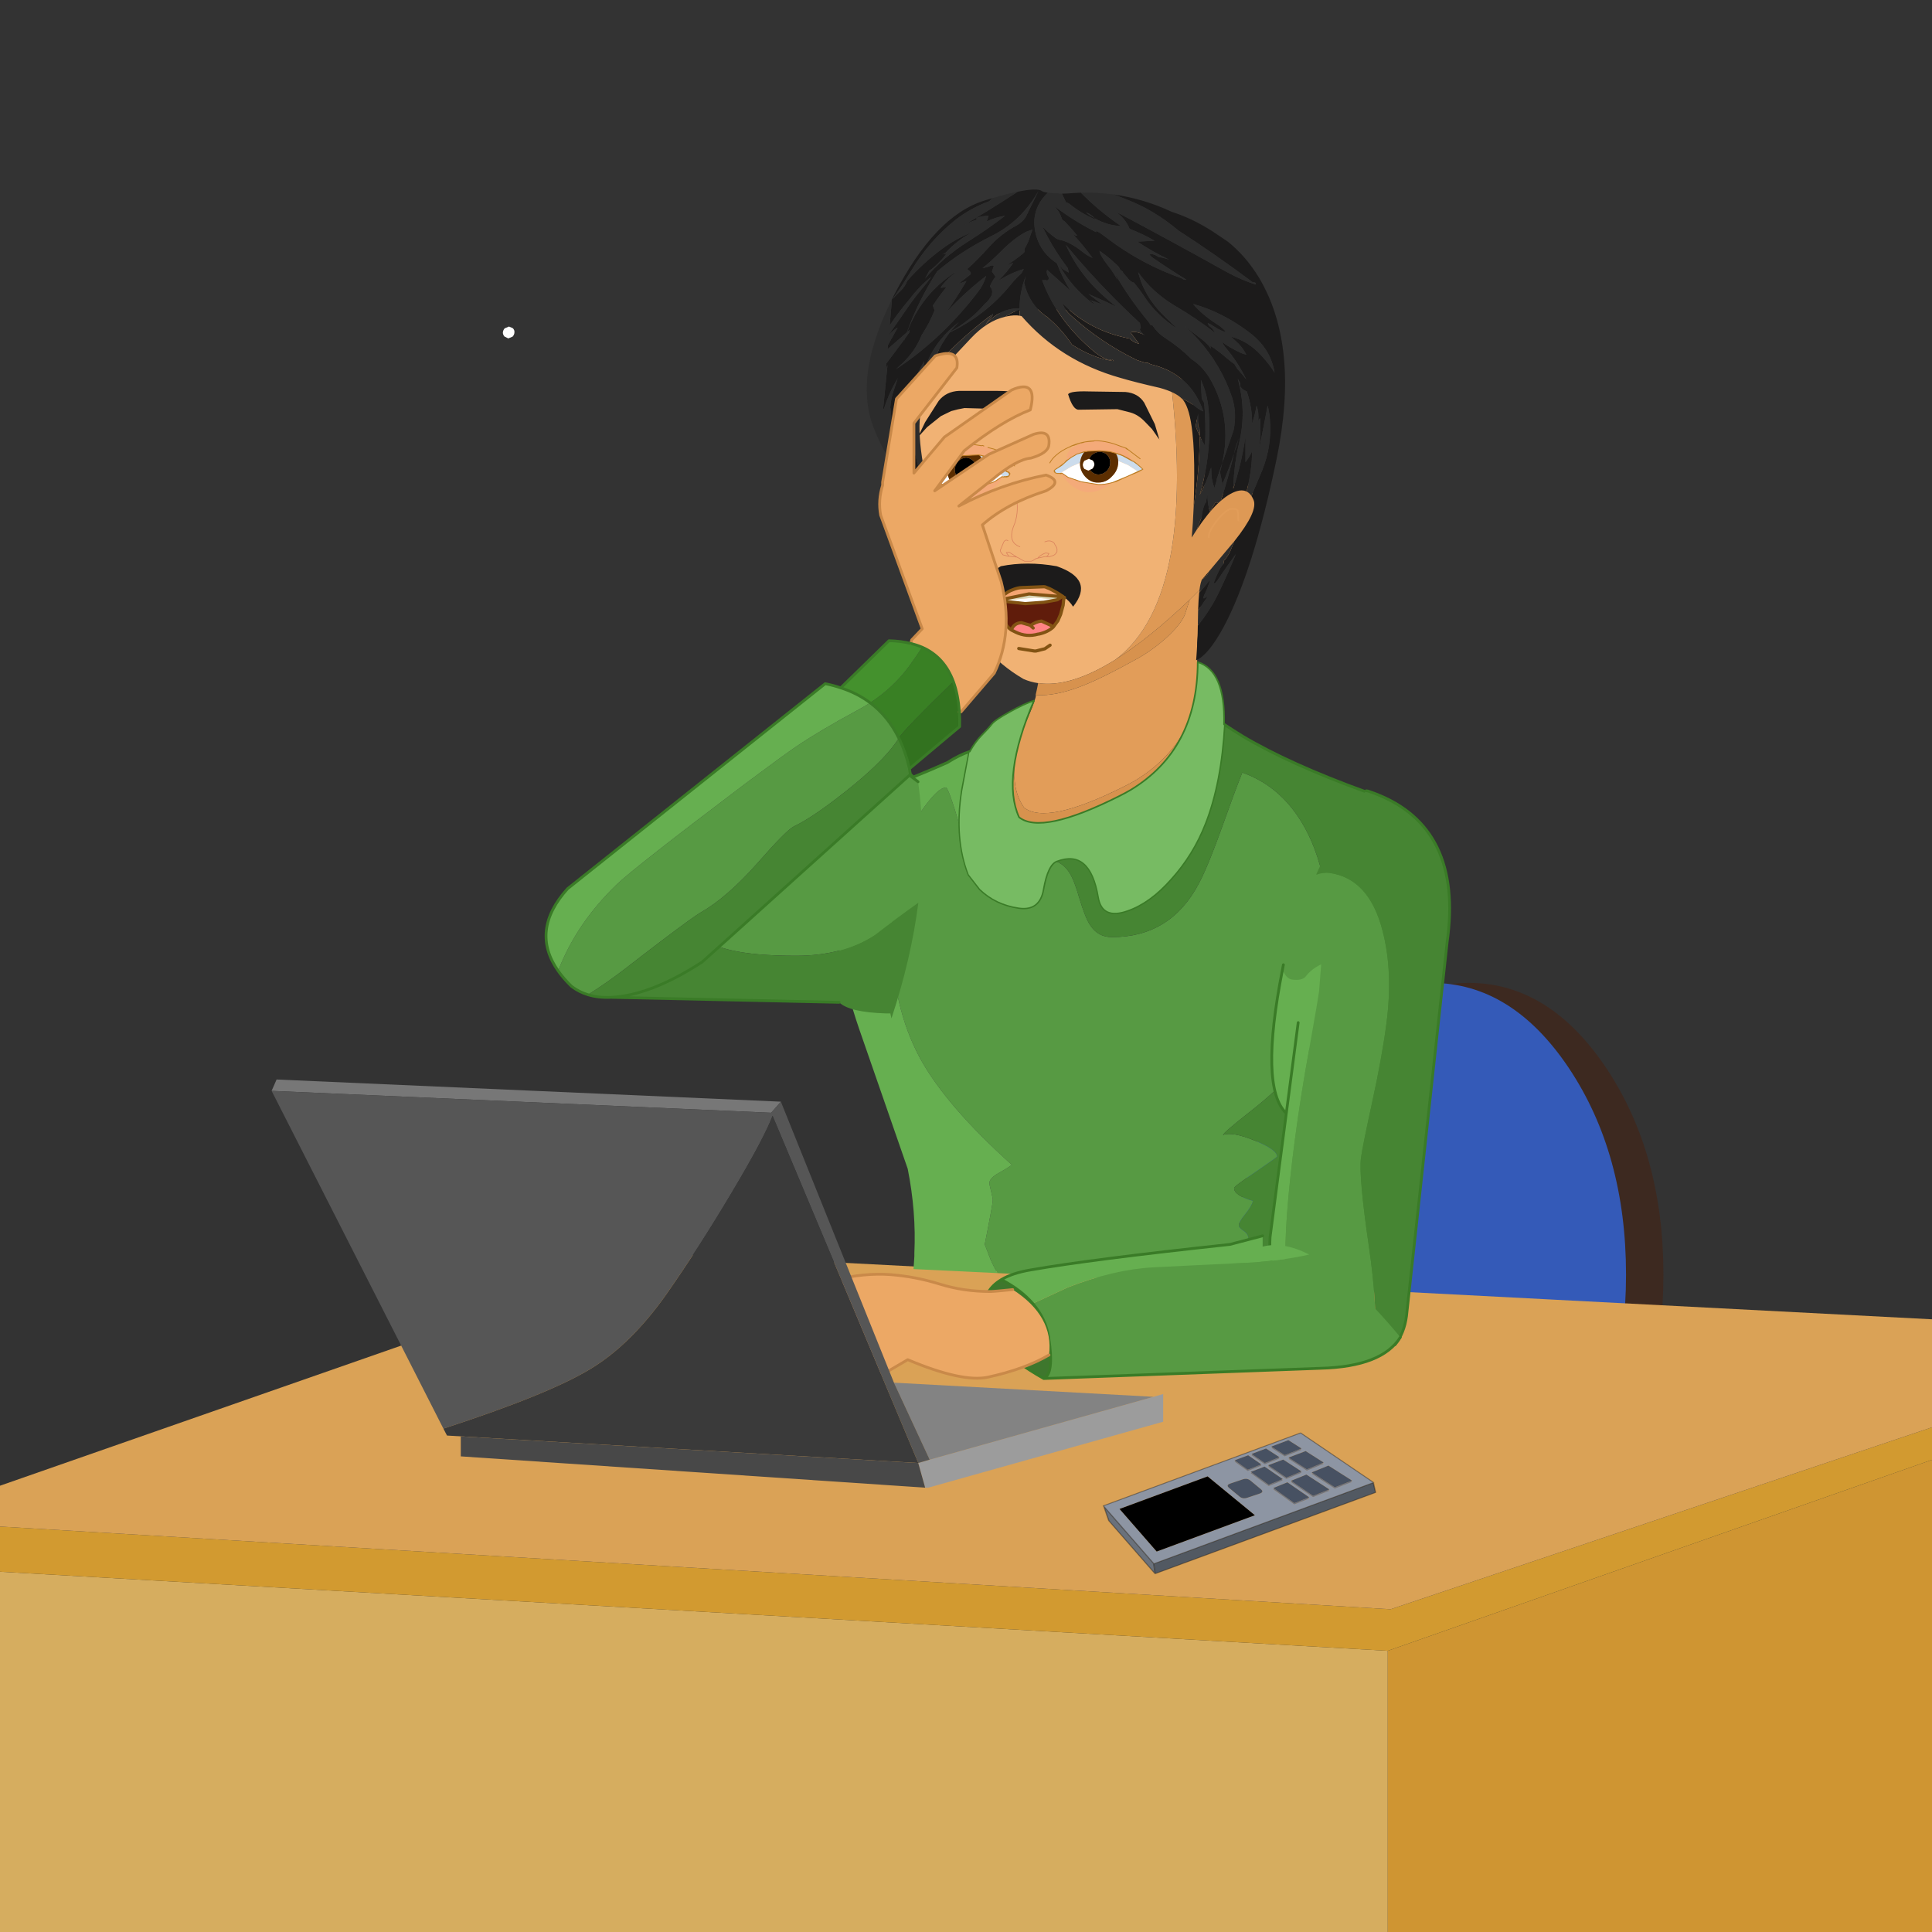 <?xml version="1.0" encoding="utf-8"?>
<!-- Generator: Adobe Illustrator 16.0.0, SVG Export Plug-In . SVG Version: 6.00 Build 0)  -->
<!DOCTYPE svg PUBLIC "-//W3C//DTD SVG 1.1//EN" "http://www.w3.org/Graphics/SVG/1.1/DTD/svg11.dtd">
<svg version="1.1" xmlns="http://www.w3.org/2000/svg" xmlns:xlink="http://www.w3.org/1999/xlink" x="0px" y="0px" width="600px"
	 height="600px" viewBox="0 0 600 600" enable-background="new 0 0 600 600" xml:space="preserve">
<rect x="0" y="0" width="600" height="600" fill="#333333" stroke="none"/>
<symbol  id="Sgymbol_8" viewBox="-6.194 -102.575 105.611 102.825">
	<g id="Layer_3_1_">
		<path fill-rule="evenodd" clip-rule="evenodd" fill="#579A43" d="M61.925-100.925l-39.2,1.9c-0.421,0.754-0.813,1.529-1.175,2.325
			c-0.733,1.867-1.1,2.817-1.1,2.85c0.966,4.867,1.45,7.533,1.45,8c0,0.233-0.1,0.75-0.3,1.55c-0.2,0.767-0.3,1.283-0.3,1.55
			c0,0.5,0.45,1.033,1.35,1.6c1.2,0.667,2.1,1.217,2.7,1.65C17.45-72.4,11.933-66,8.8-60.3c-3.433,6.333-5.15,13.85-5.15,22.55
			c0,4.533,0.35,8.667,1.05,12.4c0.5,2.8,1,4.6,1.5,5.4c1.533,2.434,2.7,4.184,3.5,5.25c1.633,2.2,2.883,3.3,3.75,3.3
			c0.297,0,1.131-2.317,2.5-6.95c0.058-3.177,0.608-6.094,1.65-8.75l2-2.6c1.9-1.833,4.233-2.95,7-3.35
			c2.467-0.367,3.917,0.733,4.35,3.3c0.496,2.819,1.254,4.502,2.275,5.05c0.979-0.332,1.787-0.982,2.425-1.95
			c0.6-0.867,1.233-2.467,1.9-4.8c0.7-2.333,1.333-3.917,1.9-4.75c0.933-1.466,2.25-2.2,3.95-2.2c7.067,0,12.3,3.233,15.7,9.7
			c1.133,2.133,2.566,5.633,4.3,10.5c1.365,3.854,2.541,7.021,3.525,9.5c4.044-1.432,7.353-4.016,9.925-7.75
			C80.817-22.183,82.8-30.367,82.8-41c0-0.1,0.067-1.583,0.2-4.45c0.1-1.7,0.033-3.183-0.2-4.45c-0.6-3.567-2.783-7.733-6.55-12.5
			c-1.833-2.333-4.583-4.917-8.25-7.75c-3.033-2.4-4.55-3.717-4.55-3.95c1.1,0.434,3,0.1,5.7-1c2.7-1.1,4.05-2.066,4.05-2.9
			c0-0.067-1.284-0.983-3.85-2.75c-2.6-1.733-3.9-2.717-3.9-2.95c0-0.867,1.133-1.633,3.4-2.3c-0.167-0.667-0.65-1.483-1.45-2.45
			c-0.733-0.9-1.1-1.566-1.1-2c0-0.233,0.284-0.55,0.85-0.95c0.567-0.367,0.85-0.8,0.85-1.3c-1.1-2.466-2.8-4.883-5.1-7.25
			C62.58-100.286,62.255-100.611,61.925-100.925z"/>
		<path fill-rule="evenodd" clip-rule="evenodd" fill="#468533" d="M33.225-24.7c0.07,0.039,0.145,0.072,0.225,0.1
			c4.066,1.533,6.6-0.65,7.6-6.55c0.434-2.667,2.15-3.467,5.15-2.4c2.7,0.933,5.3,2.816,7.8,5.65c2.667,2.933,4.733,6.283,6.2,10.05
			C62.1-13.017,63.25-7.067,63.65,0C64.683-0.7,65.8-1.417,67-2.15c5.6-3.333,12.983-6.667,22.15-10
			c5.923-2.37,8.981-6.878,9.175-13.525c0.193-6.636,0.501-14.677,0.925-24.125c0.424-9.458,0.041-20.142-1.15-32.05
			c0.032-9.657-0.626-16.565-1.975-20.725l-34.2,1.65c0.33,0.313,0.655,0.639,0.975,0.975c2.3,2.367,4,4.784,5.1,7.25
			c0,0.5-0.283,0.934-0.85,1.3c-0.566,0.4-0.85,0.717-0.85,0.95c0,0.434,0.367,1.1,1.1,2c0.8,0.967,1.283,1.784,1.45,2.45
			c-2.267,0.667-3.4,1.433-3.4,2.3c0,0.233,1.3,1.217,3.9,2.95c2.566,1.767,3.85,2.683,3.85,2.75c0,0.833-1.35,1.8-4.05,2.9
			c-2.7,1.1-4.6,1.434-5.7,1c0,0.233,1.517,1.55,4.55,3.95c3.667,2.833,6.417,5.417,8.25,7.75c3.767,4.767,5.95,8.933,6.55,12.5
			c0.233,1.267,0.3,2.75,0.2,4.45c-0.133,2.867-0.2,4.35-0.2,4.45c0,10.633-1.983,18.817-5.95,24.55
			c-2.573,3.734-5.881,6.318-9.925,7.75c-0.984-2.479-2.16-5.646-3.525-9.5c-1.733-4.867-3.167-8.367-4.3-10.5
			c-3.4-6.466-8.633-9.7-15.7-9.7c-1.7,0-3.017,0.733-3.95,2.2c-0.567,0.833-1.2,2.417-1.9,4.75c-0.667,2.333-1.3,3.934-1.9,4.8
			C35.012-25.682,34.204-25.032,33.225-24.7z"/>
		<path fill-rule="evenodd" clip-rule="evenodd" fill="#66AF50" d="M15.95-18.35c-1.369,4.633-2.203,6.95-2.5,6.95
			c-0.867,0-2.117-1.1-3.75-3.3c-0.8-1.066-1.967-2.816-3.5-5.25c-0.5-0.8-1-2.6-1.5-5.4c-0.7-3.733-1.05-7.867-1.05-12.4
			c0-8.7,1.717-16.217,5.15-22.55c3.133-5.7,8.65-12.1,16.55-19.2c-0.6-0.433-1.5-0.983-2.7-1.65c-0.9-0.567-1.35-1.1-1.35-1.6
			c0-0.267,0.1-0.783,0.3-1.55c0.2-0.8,0.3-1.317,0.3-1.55c0-0.467-0.483-3.133-1.45-8c0-0.033,0.367-0.983,1.1-2.85
			c0.363-0.795,0.754-1.57,1.175-2.325L7.6-98.3c0.058,0.77,0.108,1.536,0.15,2.3v0.05c0,0.2,0,0.383,0,0.55
			c0.233,4.933-0.167,10-1.2,15.2L-2.2-55c-3.286,9.539-4.544,17.797-3.775,24.775S-3.214-17.289,0-12.35
			c0.133,0.033,0.267,0.067,0.4,0.1c4.934,1.8,9.367,3.583,13.3,5.35c1.466,0.933,2.816,1.6,4.05,2L16.4-12
			C16.052-14.219,15.902-16.335,15.95-18.35z"/>
		
			<path fill-rule="evenodd" clip-rule="evenodd" fill="none" stroke="#3A7B27" stroke-width="0.5" stroke-linecap="round" stroke-linejoin="round" stroke-miterlimit="3" d="
			M89.15-12.15C79.983-8.817,72.6-5.483,67-2.15C65.8-1.417,64.683-0.7,63.65,0c-0.4-7.067-1.55-13.017-3.45-17.85
			c-1.467-3.767-3.534-7.117-6.2-10.05c-2.5-2.833-5.1-4.717-7.8-5.65c-3-1.067-4.717-0.267-5.15,2.4c-1,5.9-3.533,8.083-7.6,6.55
			c-0.08-0.028-0.155-0.062-0.225-0.1c-1.021-0.547-1.779-2.231-2.275-5.05c-0.434-2.567-1.883-3.667-4.35-3.3
			c-2.767,0.4-5.1,1.517-7,3.35l-2,2.6c-1.042,2.656-1.592,5.573-1.65,8.75c-0.048,2.015,0.102,4.131,0.45,6.35l1.35,7.1
			c-1.233-0.4-2.583-1.067-4.05-2c-3.934-1.767-8.367-3.55-13.3-5.35c-0.133-0.033-0.267-0.067-0.4-0.1"/>
	</g>
</symbol>
<symbol  id="Sygmbol_11_FLM_x5F_FRAME_x5F_0" viewBox="-0.5 -84.8 201.55 85.3">
	<g id="Layer_1_2_">
		<g>
			<path fill-rule="evenodd" clip-rule="evenodd" fill="#8D95A3" d="M170.95-15.45l1.1,0.05L168.1-2.6l-15.25-0.1l0.35-1.2h-1.1
				l4-13.1l15.2,0.4L170.95-15.45z M200.3-74.05H5v0.4V-0.8L5.25,0h113.1h12h3h12.9h4.7h15.25h14.35l19.85-73.4l0.05-0.3
				L200.3-74.05z M158.3-20.7h-1.1l5.4-17.95l15.35,0.6l-0.35,1.15l1.1,0.05l-5.4,17.5l-15.35-0.15L158.3-20.7z M165.15-43.25
				l-1.1-0.05L170.9-66l15.55,0.35l-0.35,1.15l1.1,0.05l-7.1,22.95l-15.3-0.6L165.15-43.25z M146.3-44l-1.1-0.05l6.05-22.4L166-66.1
				l-0.35,1.15l1.1,0.05L160-42.3l-14.05-0.55L146.3-44z M151-16l1.1,0.05L148.15-2.7l-13-0.1L135.5-4h-1.1l3.65-13.5l13.3,0.35
				L151-16z M140.05-20.85h-1.1l5-18.5l13.9,0.55l-0.35,1.15l1.1,0.05l-5.4,18.05l-13.5-0.1L140.05-20.85z M140.4-38.3l1.05,0.05
				l-4.9,18.6L124.1-19.8l0.3-1.2h-1.05l4.55-18.95l12.8,0.5L140.4-38.3z M120.35-4.1h-1.05l3.3-13.8l12.35,0.3l-0.3,1.15l1.05,0.05
				l-3.55,13.55l-12.1-0.05L120.35-4.1z M147.5-65.35l1.05,0.05L142.7-43l-12.9-0.5l0.3-1.15l-1.05-0.05l5.3-22.1l13.45,0.3
				L147.5-65.35z M103.5-23.8c-2.633,0.066-3.75-1.184-3.35-3.75l1.95-12.1c0.4-2.567,1.917-3.883,4.55-3.95l10.8-0.4
				c2.633-0.1,3.75,1.133,3.35,3.7l-1.95,12.1c-0.4,2.567-1.917,3.9-4.55,4L103.5-23.8z M101.45-63.2l-9,54.4H14.1v-54.4H101.45z"/>
			<path fill-rule="evenodd" clip-rule="evenodd" fill="#6B7485" d="M153.2-3.9l3.65-11.9l14.1,0.35l0.35-1.15L156.1-17l-4,13.1
				H153.2z M158.3-20.7l5.05-16.75l14.25,0.55l0.35-1.15l-15.35-0.6l-5.4,17.95H158.3z M165.15-43.25l6.5-21.55l14.45,0.3l0.35-1.15
				L170.9-66l-6.85,22.7L165.15-43.25z M146.3-44l5.7-21.25l13.65,0.3L166-66.1l-14.75-0.35l-6.05,22.4L146.3-44z M140.4-38.3
				l0.3-1.15l-12.8-0.5L123.35-21h1.05l4.25-17.75L140.4-38.3z M135.5-4l3.3-12.3L151-16l0.35-1.15l-13.3-0.35L134.4-4H135.5z
				 M140.05-20.85l4.65-17.3l12.8,0.5l0.35-1.15l-13.9-0.55l-5,18.5H140.05z M120.35-4.1l3-12.6l11.3,0.25l0.3-1.15l-12.35-0.3
				l-3.3,13.8H120.35z M130.1-44.65l5-20.95l12.4,0.25l0.3-1.15l-13.45-0.3l-5.3,22.1L130.1-44.65z"/>
			<path fill-rule="evenodd" clip-rule="evenodd" fill="#475162" d="M170.95-15.45l-14.1-0.35L153.2-3.9l-0.35,1.2l15.25,0.1
				l3.95-12.8L170.95-15.45z M177.6-36.9l-14.25-0.55L158.3-20.7l-0.35,1.2l15.35,0.15l5.4-17.5L177.6-36.9z M186.1-64.5l-14.45-0.3
				l-6.5,21.55l-0.35,1.15l15.3,0.6l7.1-22.95L186.1-64.5z M165.65-64.95L152-65.25L146.3-44l-0.35,1.15L160-42.3l6.75-22.6
				L165.65-64.95z M135.5-4l-0.35,1.2l13,0.1l3.95-13.25L151-16l-12.2-0.3L135.5-4z M140.4-38.3l-11.75-0.45L124.4-21l-0.3,1.2
				l12.45,0.15l4.9-18.6L140.4-38.3z M140.05-20.85l-0.35,1.2l13.5,0.1l5.4-18.05l-1.1-0.05l-12.8-0.5L140.05-20.85z M134.65-16.45
				l-11.3-0.25l-3,12.6l-0.3,1.2l12.1,0.05l3.55-13.55L134.65-16.45z M147.5-65.35l-12.4-0.25l-5,20.95l-0.3,1.15l12.9,0.5
				l5.85-22.3L147.5-65.35z M103.5-23.8l10.8-0.4c2.633-0.1,4.15-1.433,4.55-4l1.95-12.1c0.4-2.567-0.716-3.8-3.35-3.7l-10.8,0.4
				c-2.633,0.067-4.15,1.383-4.55,3.95l-1.95,12.1C99.75-24.983,100.867-23.733,103.5-23.8z"/>
			<path fill-rule="evenodd" clip-rule="evenodd" fill="#B3BBC9" d="M200.3-74.05l0.15,0.35l0.1-0.35H200.3z M5.25,0L5-0.8V0H5.25z"
				/>
			<polygon fill-rule="evenodd" clip-rule="evenodd" fill="#525962" points="0.1,-84.05 5,-73.65 5,-74.05 200.3,-74.05 
				196.05,-84.3 			"/>
			<polygon fill-rule="evenodd" clip-rule="evenodd" fill="#6A717B" points="5,-73.65 0.1,-84.05 0,-84.05 0,-16.3 5,-0.8 			"/>
			
				<path fill-rule="evenodd" clip-rule="evenodd" fill="none" stroke="#151414" stroke-linecap="round" stroke-linejoin="round" stroke-miterlimit="3" stroke-opacity="0.4" d="
				M5.25,0h113.1h12h3h12.9h4.7h15.25h14.35l19.85-73.4l0.05-0.3l0.1-0.35h-0.25l-4.25-10.25L0.1-84.05H0v67.75L5-0.8V0H5.25L5-0.8
				v-72.85v-0.4h195.3l0.15,0.35 M5-73.65l-4.9-10.4"/>
		</g>
		
			<use xlink:href="#Symbgol_10"  width="87.35" height="54.4" y="-54.4" transform="matrix(1 0 0 1 14.1 -8.8)" overflow="visible"/>
	</g>
	<g id="Layer_2_2_">
	</g>
	<g id="Layer_3_8_">
	</g>
	<g id="Layer_4_1_">
	</g>
</symbol>
<symbol  id="Sygmbol_12" viewBox="-0.02 -23.95 8.97 23.96">
	<path fill-rule="evenodd" clip-rule="evenodd" fill="#2E4F74" d="M7.7-7.8C7.333-7.933,6.833-8.017,6.2-8.05
		C5.4-8.083,4.933-8.167,4.8-8.3v-1.8c0-0.7,0.534-2.783,1.6-6.25c0.167,0.033,0.35,0.067,0.55,0.1c0.767,0.1,1.35-0.067,1.75-0.5
		v0.05c0.1-0.1,0.183-0.183,0.25-0.25v-6.15c-0.233-0.233-0.517-0.4-0.85-0.5c-0.133-0.066-0.35-0.183-0.65-0.35H4.7
		c-2.2,0.1-3.617,2.3-4.25,6.6c-0.267,1.767-0.4,4.8-0.4,9.1c-0.167,1.9-0.033,3.6,0.4,5.1C1.317-0.383,3.733,0.567,7.7-0.3V-7.8z"
		/>
</symbol>
<symbol  id="Sygmbol_14" viewBox="0 -12.225 20.475 12.225">
	<path fill-rule="evenodd" clip-rule="evenodd" fill="#2E4F74" d="M20.475-3.525l-1.3-1.8C19.081-5.235,18.99-5.144,18.9-5.05
		C17-3.15,14.717-2.2,12.05-2.2c-2.667,0-4.966-0.95-6.9-2.85c-1.9-1.934-2.85-4.233-2.85-6.9c0-0.09,0-0.182,0-0.275L0-11.9
		c0.022,3.256,1.189,6.056,3.5,8.4C5.867-1.167,8.7,0,12,0s6.117-1.167,8.45-3.5L20.475-3.525z"/>
</symbol>
<symbol  id="Sygmbol_17" viewBox="0 -18.95 126.75 18.95">
	<g id="Layer_3_2_">
		<polygon fill-rule="evenodd" clip-rule="evenodd" fill="#9C9C9C" points="84.6,-13.9 125,-2.55 126.75,-2.05 126.75,-7.05 
			84.35,-18.95 83.8,-18.95 82.55,-14.5 		"/>
		<polygon fill-rule="evenodd" clip-rule="evenodd" fill="#484848" points="82.55,-14.5 83.8,-18.95 0,-13.3 0,-9.7 		"/>
		<polygon fill-rule="evenodd" clip-rule="evenodd" fill="#838383" points="125,-2.55 84.6,-13.9 78.15,0 		"/>
	</g>
</symbol>
<symbol  id="Sygmbol_4" viewBox="-0.268 -23.43 58.568 23.704">
	<g id="Layer_3_3_">
		<g>
			<path fill-rule="evenodd" clip-rule="evenodd" fill="#ECA865" d="M51.5-2.75c4.967-3.2,7.15-7.133,6.55-11.8
				c-2.9-1.7-6.566-3.034-11-4c-3.1-0.667-7.933,0.383-14.5,3.15L20.8-22.3c-2.6-1.467-3.517-1.1-2.75,1.1l6.05,6.1
				c0.066,2.333-0.617,3.05-2.05,2.15l-8.7-8.6c-3.267-0.967-4.4-0.25-3.4,2.15l7,6.25c2.2,2.133,2.667,3.2,1.4,3.2
				c-0.867-0.433-1.7-0.9-2.5-1.4c-3.2-1.867-6.1-4.217-8.7-7.05c-3.3-1.3-4.316-0.583-3.05,2.15c1.633,1.633,3.25,3.067,4.85,4.3
				c1.6,1.3,3.167,2.4,4.7,3.3c1.533,0.933,2.133,1.517,1.8,1.75c-0.333,0.267-1.583,0.217-3.75-0.15L2.6-14.9
				c-2.833-0.8-3.367,0.183-1.6,2.95c1.6,1.8,3.1,3.25,4.5,4.35c2.9,2.3,5.017,3.767,6.35,4.4c0.867,0.434,2.267,0.9,4.2,1.4
				c0.967,0.267,2.067,0.533,3.3,0.8c3.7,0.867,7.066,1.183,10.1,0.95c3-0.233,5.95-0.8,8.85-1.7c2.867-0.9,5.917-1.35,9.15-1.35
				C47.883-3.1,49.233-2.983,51.5-2.75z"/>
			
				<path fill-rule="evenodd" clip-rule="evenodd" fill="none" stroke="#C98949" stroke-width="0.5" stroke-linecap="round" stroke-linejoin="round" stroke-miterlimit="3" d="
				M51.5-2.75c-2.267-0.233-3.617-0.35-4.05-0.35c-3.233,0-6.284,0.45-9.15,1.35c-2.9,0.9-5.85,1.467-8.85,1.7
				c-3.034,0.233-6.4-0.083-10.1-0.95c-1.233-0.267-2.333-0.533-3.3-0.8c-1.933-0.5-3.333-0.967-4.2-1.4
				C10.517-3.833,8.4-5.3,5.5-7.6C4.1-8.7,2.6-10.15,1-11.95c-1.767-2.767-1.233-3.75,1.6-2.95l9.1,7.85
				c2.167,0.367,3.417,0.417,3.75,0.15c0.333-0.233-0.267-0.817-1.8-1.75c-1.533-0.9-3.1-2-4.7-3.3c-1.6-1.233-3.217-2.667-4.85-4.3
				c-1.267-2.733-0.25-3.45,3.05-2.15c2.6,2.833,5.5,5.183,8.7,7.05c0.8,0.5,1.633,0.967,2.5,1.4c1.267,0,0.8-1.066-1.4-3.2l-7-6.25
				c-1-2.4,0.133-3.117,3.4-2.15l8.7,8.6c1.434,0.9,2.117,0.184,2.05-2.15l-6.05-6.1c-0.767-2.2,0.15-2.566,2.75-1.1l11.75,6.9
				c6.567-2.767,11.4-3.817,14.5-3.15c4.434,0.966,8.1,2.3,11,4"/>
		</g>
	</g>
</symbol>
<symbol  id="Sygmbol_5" viewBox="-0.268 -30.38 121.968 30.63">
	<g id="Layer_3_4_">
		<path fill-rule="evenodd" clip-rule="evenodd" fill="#579A43" d="M57.1-25.75c1.267,0.533,1.566,2.983,0.9,7.35
			c-0.352,2.304-1.31,4.362-2.875,6.175c1.382,0.639,3.491,1.614,6.325,2.925c5.5,2.133,10.566,3.333,15.2,3.6
			c3.8,0.2,9.967,0.5,18.5,0.9c3.864,0.32,7.147,0.795,9.85,1.425c4.72-2.422,10.203-7.397,16.45-14.925
			c-2.2-3.534-6.983-5.4-14.35-5.6L57.1-25.75z"/>
		<path fill-rule="evenodd" clip-rule="evenodd" fill="#3E772D" d="M55.125-12.225C56.69-14.038,57.648-16.096,58-18.4
			c0.667-4.367,0.367-6.817-0.9-7.35c-7.167,4.033-10.783,8.117-10.85,12.25c-0.033,2.433,1.033,4.3,3.2,5.6
			C51.828-9.144,53.72-10.586,55.125-12.225z"/>
		<path fill-rule="evenodd" clip-rule="evenodd" fill="#66AF50" d="M55.125-12.225C53.72-10.586,51.828-9.144,49.45-7.9
			c1.333,0.8,3.1,1.383,5.3,1.75c7.2,1.267,19.183,2.8,35.95,4.6L96.6,0v-1.95c2.462,0.652,5.263,0.177,8.4-1.425
			c-2.703-0.629-5.986-1.104-9.85-1.425c-8.533-0.4-14.7-0.7-18.5-0.9c-4.633-0.267-9.7-1.466-15.2-3.6
			C58.616-10.611,56.507-11.586,55.125-12.225z"/>
		
			<path fill-rule="evenodd" clip-rule="evenodd" fill="none" stroke="#3A7B27" stroke-width="0.5" stroke-linecap="round" stroke-linejoin="round" stroke-miterlimit="3" d="
			M96.6,0l-5.9-1.55c-16.767-1.8-28.75-3.333-35.95-4.6c-2.2-0.367-3.967-0.95-5.3-1.75c2.378-1.244,4.27-2.686,5.675-4.325
			 M121.45-18.3c-2.2-3.534-6.983-5.4-14.35-5.6l-50-1.85c-7.167,4.033-10.783,8.117-10.85,12.25c-0.033,2.433,1.033,4.3,3.2,5.6
			 M57.1-25.75c1.267,0.533,1.566,2.983,0.9,7.35c-0.352,2.304-1.31,4.362-2.875,6.175"/>
	</g>
	
		<use xlink:href="#Sygmbol_4"  width="58.568" height="23.704" x="-0.268" y="-23.43" transform="matrix(1 0 0 1 0 -6.95)" overflow="visible"/>
</symbol>
<symbol  id="Sygmbol_7" viewBox="-0.234 -98.701 31.084 98.901">
	<g id="Layer_3_5_">
		<path fill-rule="evenodd" clip-rule="evenodd" fill="#579A43" d="M0.35-33.1c0.744,5.518,1.994,11.151,3.75,16.9h0.1
			c0.8,0.4,1.517,0.6,2.15,0.6c4.867,0,8.517-3.05,10.95-9.15c1.9-4.667,2.85-10.167,2.85-16.5c0-4.033-0.233-8.8-0.7-14.3
			c-0.467-5.5-0.7-8.934-0.7-10.3c0-2.2,1.183-7.483,3.55-15.85c1.779-6.29,2.888-11.848,3.325-16.675
			c-7.603,0.416-13.169,2.316-16.7,5.7C8.494-90.897,8.119-89.022,7.8-87.05C6.933-81.783,6.5-74.167,6.5-64.2
			c0,5.4,0.15,11.034,0.45,16.9c0.267,5.867,0.4,9.3,0.4,10.3L7.1-32.15c-1.067-0.667-1.9-1.517-2.5-2.55
			c-0.367-0.566-1.15-0.85-2.35-0.85c-0.712,0-1.362,0.525-1.95,1.575C0.313-33.683,0.33-33.392,0.35-33.1z"/>
		<path fill-rule="evenodd" clip-rule="evenodd" fill="#468533" d="M25.625-98.375C25.188-93.548,24.079-87.99,22.3-81.7
			c-2.367,8.367-3.55,13.65-3.55,15.85c0,1.367,0.233,4.8,0.7,10.3c0.466,5.5,0.7,10.267,0.7,14.3c0,6.333-0.95,11.833-2.85,16.5
			c-2.433,6.1-6.083,9.15-10.95,9.15c-0.633,0-1.35-0.2-2.15-0.6H4.1c0.129,0.433,0.262,0.866,0.4,1.3
			C6.533-8.5,8.733-3.55,11.1-0.05c0.267,0,0.433-0.017,0.5-0.05C23.067-2.367,28.9-10.333,29.1-24c0-0.367,0-0.733,0-1.1l1.5-67.95
			c0-2.1-0.467-3.9-1.4-5.4C27.964-98.455,26.773-98.43,25.625-98.375z"/>
		<path fill-rule="evenodd" clip-rule="evenodd" fill="#66AF50" d="M8.925-92.675C6.17-90.045,4.646-86.52,4.35-82.1v22.5
			C0.722-56.985-0.628-48.443,0.3-33.975c0.588-1.05,1.238-1.575,1.95-1.575c1.2,0,1.983,0.283,2.35,0.85
			c0.6,1.034,1.433,1.883,2.5,2.55L7.35-37c0-1-0.133-4.433-0.4-10.3C6.65-53.167,6.5-58.8,6.5-64.2c0-9.966,0.433-17.583,1.3-22.85
			C8.119-89.022,8.494-90.897,8.925-92.675z M4.35-59.6v16.5V-59.6z"/>
		
			<path fill-rule="evenodd" clip-rule="evenodd" fill="none" stroke="#3A7B27" stroke-width="0.5" stroke-linecap="round" stroke-linejoin="round" stroke-miterlimit="3" d="
			M25.625-98.375c1.148-0.055,2.339-0.08,3.575-0.075c0.933,1.5,1.4,3.3,1.4,5.4L29.1-25.1c0,0.367,0,0.733,0,1.1
			C28.9-10.333,23.067-2.367,11.6-0.1c-0.067,0.033-0.233,0.05-0.5,0.05 M8.925-92.675c3.531-3.384,9.098-5.284,16.7-5.7
			 M0.3-33.975c0.014,0.292,0.03,0.583,0.05,0.875 M8.925-92.675C6.17-90.045,4.646-86.52,4.35-82.1v22.5
			C0.722-56.985-0.628-48.443,0.3-33.975 M4.35-59.6v16.5"/>
	</g>
</symbol>
<symbol  id="Symbgol_1" viewBox="-0.947 -83.15 75.491 84.949">
	<g id="Layer_3_6_">
		<path fill-rule="evenodd" clip-rule="evenodd" fill="#1C1B1B" d="M3.5-18.25c0.036,0.079,0.07,0.154,0.1,0.225
			c0.125,0.256,0.25,0.506,0.375,0.75C8.884-7.712,14.342-2.013,20.35-0.175c0.519,0.158,1.019,0.308,1.5,0.45
			c-0.067-0.042-0.133-0.084-0.2-0.125c-0.167-0.133-0.316-0.283-0.45-0.45c-2.2-0.8-4.233-1.917-6.1-3.35
			c-3.167-2.533-5.817-5.567-7.95-9.1c-1.1-1.806-2.258-3.564-3.475-5.275C4.133-17.492,4.658-16.95,5.25-16.4
			c0.5,0.5,0.867,1.066,1.1,1.7c1.867,2.133,3.95,4.05,6.25,5.75c1.7,1.267,3.533,2.284,5.5,3.05c-1.8-0.967-3.367-2.167-4.7-3.6
			c-0.167-0.167-0.4-0.3-0.7-0.4l0.75,0.15c-0.467-0.7-1.233-1.533-2.3-2.5c-0.267-0.233-0.533-0.433-0.8-0.6l-0.75-1.4
			c2.167,2.567,4.767,4.8,7.8,6.7c2.333,1.466,4.533,3,6.6,4.6C22.924-3.091,21.799-3.441,20.625-4
			c0.136,0.162,0.228,0.361,0.275,0.6c0.033,0.2,0.083,0.35,0.15,0.45c-0.767,0-1.466-0.117-2.1-0.35
			c-0.133-0.067-0.15-0.184-0.05-0.35l0.025-0.025C18.68-3.695,18.138-3.887,17.3-4.25c-0.433-0.233-0.933-0.517-1.5-0.85
			c-0.04-0.013-0.081-0.03-0.125-0.05C19.051-3.201,22.592-1.018,26.3,1.4c2.397,0.497,3.864,0.53,4.4,0.1
			c0.139-0.11,0.48-0.202,1.025-0.275C29.366-1.063,28.724-3.822,29.8-7.05c0.6-1.733,1.684-3.15,3.25-4.25
			c0.115-0.074,0.223-0.149,0.325-0.225c0.615-1.655,1.423-3.297,2.425-4.925l-4.2,3.75c-0.133-0.4-0.05-0.833,0.25-1.3
			c0.033-0.067,0.05-0.15,0.05-0.25c-0.033-0.333-0.233-0.433-0.6-0.3c-0.233-0.034-0.433-0.034-0.6,0
			c1.8-4.9,4.95-9.217,9.45-12.95c0.8-0.667,1.667-1.167,2.6-1.5c0.167,0.067,0.333,0.067,0.5,0c0.2,0.1,0.3,0.05,0.3-0.15
			c-2.433,0.333-4.917,1.316-7.45,2.95c-1.333,1.967-2.85,3.65-4.55,5.05c-0.033,0.033-0.066,0.05-0.1,0.05
			c-2.034,1.434-3.367,3.45-4,6.05l0.3,1.25c-0.734-1.916-1.109-3.875-1.125-5.875c-2.24,0.117-4.298-0.858-6.175-2.925
			c0.4,0.5,0.85,1.083,1.35,1.75c0.034,0.067,0.05,0.15,0.05,0.25c-2.867-2.133-5.533-4.433-8-6.9c-1.7-1.7-2.967-3.533-3.8-5.5
			c0.716,3.476,2.042,6.476,3.975,9c4.386,2.112,8.061,4.995,11.025,8.65c0.534,0.667,1.167,1.333,1.9,2l0.45,0.8
			c-1.533-0.434-3.083-1.15-4.65-2.15c1.067,1.034,1.967,2.1,2.7,3.2l-0.05,0.05l-1.25-0.5c0.833,0.467,1.867,1.2,3.1,2.2
			c0.1,0.1,0.2,0.2,0.3,0.3v0.6c0.434,0.7,0.767,1.45,1,2.25c0.133,0.4,0.267,0.783,0.4,1.15L28-5.75c-1.5-0.733-3.1-1.967-4.8-3.7
			c-1.1-1.1-2.184-2.083-3.25-2.95c0.533,0.1,0.983,0.233,1.35,0.4c0.2,0.1,0.434,0.117,0.7,0.05L21.65-13l0.65-0.95
			c-0.4-0.5-0.7-0.983-0.9-1.45c-0.1-0.2-0.117-0.333-0.05-0.4c0.2-0.2,0.316-0.467,0.35-0.8c0-0.066-0.017-0.267-0.05-0.6
			c-0.333-0.667-0.783-1.233-1.35-1.7c-1.617-1.917-3.675-3.575-6.175-4.975c0.473,0.6,0.981,1.175,1.525,1.725
			c-0.9-0.697-1.717-1.439-2.45-2.225c-0.383-0.158-0.817-0.349-1.3-0.575c0.431,0.175,0.855,0.358,1.275,0.55
			c-2.239-2.418-3.647-5.235-4.225-8.45l0.5,3.7C7.417-32.417,6.567-36.067,6.9-40.1c0.333-3.867,1.133-7.533,2.4-11
			c0.136-0.805,0.286-1.588,0.45-2.35c-0.591,0.329-1.166,0.704-1.725,1.125c-0.339,0.87-0.747,1.728-1.225,2.575v0.5
			c-1.181,2.17-1.873,4.52-2.075,7.05c0.038-0.787,0.063-1.587,0.075-2.4c0-0.566-0.1-0.983-0.3-1.25c-0.3-0.1-0.467-0.1-0.5,0
			c0,0.067,0,0.117,0,0.15c-0.167,2.633-0.383,5.267-0.65,7.9c-0.02,0.1-0.037,0.191-0.05,0.275c0.085,1.134,0.319,2.226,0.7,3.275
			c0.167,0.533,0.317,1,0.45,1.4c0.058,0.232,0.149,0.466,0.275,0.7c-1.062-1.736-1.887-3.52-2.475-5.35
			C2.183-37.733,2.1-37.883,2-37.95l0.8,8.05l-0.3-0.725l0.075,1c1.109,1.471,2.209,2.946,3.3,4.425L5.85-25.25
			c0-0.033,0-0.083,0-0.15c0.031,0.1,0.064,0.2,0.1,0.3c0.248,0.353,0.498,0.702,0.75,1.05c0.066,0.1,0.1,0.267,0.1,0.5l-0.45-0.375
			c1.681,4.459,4.464,7.984,8.35,10.575c0.167,0.1,0.316,0.167,0.45,0.2c-0.967-0.667-1.833-1.5-2.6-2.5
			c-0.066-0.1-0.117-0.2-0.15-0.3l1.05,0.15c-0.8-0.967-1.6-2.05-2.4-3.25C11.017-19.083,11-19.133,11-19.2l0.3-0.8
			c-0.633-1.6-1.417-3.1-2.35-4.5c-0.8-2.067-2.133-3.917-4-5.55c-0.267-0.267-0.483-0.467-0.65-0.6
			c5.567,3.667,10.517,8.333,14.85,14c0.667,0.867,1.15,1.816,1.45,2.85c-2.367-1.8-4.75-3.967-7.15-6.5
			c1.1,1.533,2.233,3.283,3.4,5.25c0.066,0.133,0.133,0.25,0.2,0.35l-1.4-0.5l2.15,1.7c0.1,0.267-0.05,0.533-0.45,0.8
			c-0.067,0.067-0.117,0.117-0.15,0.15c1.267,1.133,2.583,2.466,3.95,4c1.4,1.566,3.067,2.867,5,3.9
			c0.633,0.367,1.15,0.833,1.55,1.4l2.35,4.8c-2.066-3.667-4.9-6.383-8.5-8.15c-1.8-0.9-3.55-1.9-5.25-3
			c-1.5-0.967-3.017-2.1-4.55-3.4c-2.275-3.532-4.091-7.19-5.45-10.975l-3.5-3.05l0.075,0.75L4.65-23.1
			c-0.649-0.409-1.182-0.842-1.6-1.3v0.05C4.018-23.005,5.034-21.556,6.1-20c0.8,1.2,1.667,2.367,2.6,3.5
			c0.8,0.933,1.466,1.783,2,2.55c-1.367-1.066-2.717-2.466-4.05-4.2c-1.133-1.333-2.233-2.783-3.3-4.35
			c-0.044-0.059-0.094-0.134-0.15-0.225l0.4,4.6C3.563-18.165,3.53-18.206,3.5-18.25z M34.275,1.05
			c0.44-0.006,1.082,0.027,1.925,0.1c0.504,0.035,1.004,0.06,1.5,0.075c2.253-2.279,4.669-4.287,7.25-6.025
			c-1.666,0.074-3.266,0.549-4.8,1.425c-0.073,0.09-0.156,0.181-0.25,0.275c-0.5,0.434-0.933,0.684-1.3,0.75
			c0.509-0.39,1.025-0.731,1.55-1.025c0.056-0.077,0.106-0.152,0.15-0.225c-1.733,0.733-3.283,1.667-4.65,2.8
			C35.517-0.7,35.3-0.6,35-0.5L34.275,1.05z M65.325-45.875c0.294,0.883,0.569,1.774,0.825,2.675c-0.3-0.767-0.533-1.483-0.7-2.15
			C65.41-45.526,65.368-45.701,65.325-45.875z M43.6,0.9c3.594-0.491,7.111-1.541,10.55-3.15c2.448-0.784,4.881-1.95,7.3-3.5
			L64.2-7.6c2.167-1.733,4.033-3.883,5.6-6.45c4.967-8.267,6.034-19.217,3.2-32.85s-6.033-23.75-9.6-30.35
			c-1.8-3.3-3.433-5.267-4.9-5.9c0.186,2.405,0.286,4.497,0.3,6.275c1.49,1.817,2.773,3.843,3.85,6.075
			c1.133,2.367,2.133,4.633,3,6.8c-1.033-1.4-2.2-3.067-3.5-5c-0.167-0.2-0.333-0.283-0.5-0.25c0.3,0.867,0.717,1.8,1.25,2.8
			c0.167,0.3,0.367,0.55,0.6,0.75v0.5c0.633,0.667,1.133,1.534,1.5,2.6c0.11,0.33,0.243,0.646,0.4,0.95
			c2.881,3.611,4.031,6.094,3.45,7.45c-0.112,0.268-0.237,0.501-0.375,0.7c0.634,1.487,1.276,3.02,1.925,4.6
			c1.2,2.967,1.667,6.05,1.4,9.25c-0.066,0.833-0.2,1.65-0.4,2.45c-0.509-2.677-1.042-5.394-1.6-8.15
			c0.288,1.816,0.371,3.749,0.25,5.8c0,0.033-0.017,0.05-0.05,0.05l-0.3-0.45c0.1,0.967,0,1.883-0.3,2.75
			c-0.133-0.833-0.383-1.867-0.75-3.1c-0.031-0.031-0.048-0.082-0.05-0.15c-0.001,1.904-0.285,3.721-0.85,5.45
			c-0.033,0.133-0.05,0.233-0.05,0.3l-0.8,0.45l-0.45,0.5v0.6L66-32.35c1.1-3.867,1.183-7.733,0.25-11.6
			c-0.633-2.667-0.983-5.417-1.05-8.25c1,3.067,1.733,6.217,2.2,9.45v-4.65c0.434,0.533,0.833,1.2,1.2,2
			c-0.021-2.366-0.354-4.799-1-7.3c-0.76,0.373-1.744,0.223-2.95-0.45c-0.55-0.31-1.116-0.718-1.7-1.225
			c0.924,2.849,1.715,5.682,2.375,8.5c-0.584-1.772-1.242-3.514-1.975-5.225v-0.8l-0.55,2.725c0.15,0.533,0.284,1.058,0.4,1.575
			l-1.05-3.05c0.043,0.043,0.085,0.093,0.125,0.15L61.8-52.05c-0.333,0.8-0.517,1.633-0.55,2.5c0,0.367-0.017,0.767-0.05,1.2
			c-0.534-1.767-1.217-3.417-2.05-4.95c1.467,5.033,2,10.1,1.6,15.2c-0.133,1.967-0.6,3.817-1.4,5.55l0.15-3.4l0.45-0.75
			c0.233-2.566,0.283-5.15,0.15-7.75c-0.327,0.509-0.644,1.092-0.95,1.75c-0.036-3.914-0.352-7.814-0.95-11.7
			c-0.051-0.355-0.102-0.714-0.15-1.075c0.037,1.056,0.062,2.122,0.075,3.2c0.017,0.652,0.025,1.311,0.025,1.975
			c0.029,3.269-0.079,6.002-0.325,8.2c-0.31,2.862-0.852,4.812-1.625,5.85c-0.085,0.115-0.186,0.223-0.3,0.325
			c1.052-0.44,2.019-1.031,2.9-1.775c0.267-0.2,0.6-0.383,1-0.55c-1.566,4.533-4.716,7.367-9.45,8.5c-0.3,0.133-0.5,0.233-0.6,0.3
			h-0.5L47.85-29c-4.3,2.067-8.3,4.767-12,8.1c-0.7,0.633-1.184,1.35-1.45,2.15c3.2-3.3,7.233-5.417,12.1-6.35
			c0.333-0.333,0.733-0.6,1.2-0.8c0.167-0.033,0.333-0.083,0.5-0.15L46.65-24c0.633,0.233,1.5,0.067,2.6-0.5
			c-0.6,0.433-0.9,0.8-0.9,1.1c0,0.066,0.05,0.117,0.15,0.15l-0.15,0.95c-0.106,0.098-0.214,0.198-0.325,0.3
			c-1.74,1.619-3.432,3.269-5.075,4.95c-2.796,2.863-5.447,5.813-7.95,8.85c1.9-4.3,4.95-8.017,9.15-11.15
			c-1.7,0.8-3.4,1.567-5.1,2.3l2.45-1.85l-2.15,0.75c0.267-0.244,0.542-0.478,0.825-0.7l-0.375,0.1
			c-2.536,1.976-4.527,4.259-5.975,6.85c0.219-0.204,0.411-0.42,0.575-0.65l1.1-0.65l-0.15,0.8c-1.4,1.833-2.617,3.717-3.65,5.65
			c-0.367,0.7-0.7,1.35-1,1.95c0.6-0.7,1.45-1.45,2.55-2.25c0.233-0.133,0.467-0.217,0.7-0.25c1.2-0.233,2.566-0.967,4.1-2.2
			c0.6-0.467,1.184-0.817,1.75-1.05C38.653-8.974,37.395-7.457,36.025-6c0.152-0.14,0.311-0.273,0.475-0.4
			c0.167-0.1,0.35-0.15,0.55-0.15C36.283-5.583,35.5-4.7,34.7-3.9c-0.1,0.066-0.2,0.117-0.3,0.15l-0.6,1.4L33-1.25
			c2.3-1.767,4.783-3.317,7.45-4.65c-0.167,0.433,0.483,0.083,1.95-1.05c4.1-3.133,8.617-5.566,13.55-7.3
			c0.167-0.167,0.417-0.25,0.75-0.25v0.05c-1.967,1.2-4.034,2.55-6.2,4.05l-0.45,0.45c0.4,0.2,0.967,0.05,1.7-0.45
			c0.6-0.067,1.217-0.217,1.85-0.45c-2.033,0.967-3.934,2.05-5.7,3.25L51-7.45c-1.367,0.8-2.867,1.517-4.5,2.15
			c-0.367,0.867-0.867,1.617-1.5,2.25c-0.267,0.267-0.6,0.55-1,0.85c6.367-3.367,13.017-6.983,19.95-10.85
			c1.833-1,3.6-1.767,5.3-2.3c0.1,0.267-0.05,0.4-0.45,0.4c-0.066,0-0.117,0.017-0.15,0.05c-4.367,3.267-8.816,6.367-13.35,9.3
			c-2.933,2.467-6.05,4.333-9.35,5.6C45.16,0.322,44.376,0.622,43.6,0.9z M61.6-22.85c-0.267,0.2-0.6,0.383-1,0.55
			c0.066-0.333,0.25-0.583,0.55-0.75c0.233-0.2,0.417-0.417,0.55-0.65c0.066-0.133,0.167-0.283,0.3-0.45
			c-2.2,1.733-4.633,3.383-7.3,4.95c-2.7,1.6-4.917,3.617-6.65,6.05c0.7-2.967,2.383-5.717,5.05-8.25
			c0.733-0.7,1.417-1.35,2.05-1.95c-2.467,1.567-4.45,3.483-5.95,5.75c-0.633,0.967-1.284,1.833-1.95,2.6
			c-0.4,0.1-0.75,0.35-1.05,0.75c-0.2,0.233-0.4,0.467-0.6,0.7c-0.2,0.167-0.317,0.35-0.35,0.55l-0.45,0.3
			c-0.133,0.4-0.433,0.784-0.9,1.15c-0.533,0.5-1.033,0.933-1.5,1.3c-0.566,0.433-1.017,0.767-1.35,1
			c0.067-0.567,0.6-1.483,1.6-2.75c0.667-0.833,1.217-1.683,1.65-2.55l-0.45,1.15c1.732-3.001,3.715-5.851,5.95-8.55
			c0.233-0.267,0.367-0.483,0.4-0.65l0.45-0.15c0.567-0.9,1.35-1.667,2.35-2.3c1.733-1.133,3.283-2.383,4.65-3.75
			c1.4-0.9,2.567-2.167,3.5-3.8c2.58-4.662,3.264-9.662,2.05-15l2.05,5.95c0.433,2.1,0.333,4.1-0.3,6c-1.267,3.8-3.3,7.267-6.1,10.4
			c-0.722,0.819-1.497,1.603-2.325,2.35c0.883-0.715,1.842-1.465,2.875-2.25c0.667-0.5,1.217-1.033,1.65-1.6
			c0.133-0.267,0.15-0.217,0.05,0.15c-0.033,0.067-0.05,0.117-0.05,0.15h-0.1c-0.034,0.067-0.05,0.117-0.05,0.15
			c0.9-0.534,1.967-1.333,3.2-2.4c0.467-0.4,0.9-0.733,1.3-1c0.167-0.3,0.367-0.617,0.6-0.95c0.3-0.333,0.583-0.65,0.85-0.95
			c0.167-0.233,0.4-0.533,0.7-0.9c-1,2.1-2.267,4.05-3.8,5.85c-0.233,0.3-0.417,0.617-0.55,0.95c0.7-0.6,1.833-1.267,3.4-2
			c0.333-0.133,0.65-0.233,0.95-0.3c-0.466,0.933-1.117,1.767-1.95,2.5c-0.233,0.2-0.517,0.45-0.85,0.75
			c2.067-0.5,3.917-1.65,5.55-3.45c1.034-1.133,1.817-2.15,2.35-3.05c-0.467,2.9-1.983,5.317-4.55,7.25
			c-3.2,2.433-6.583,4.15-10.15,5.15c1.066-1.3,2.6-2.583,4.6-3.85c0.534-0.367,0.967-0.75,1.3-1.15
			C63.417-23.883,62.667-23.55,61.6-22.85z M24-21.175c0.82,0.521,1.695,0.963,2.625,1.325c0.006-0.374,0.023-0.749,0.05-1.125
			c-0.648,0.115-1.44,0.073-2.375-0.125C24.198-21.12,24.098-21.145,24-21.175z M58.6-59.6c0.309,0.745,0.608,1.511,0.9,2.3
			c0.067,0.867,0.267,1.683,0.6,2.45c0.033,0.067,0.083,0.117,0.15,0.15l0.3,1.55c-0.033-1.067,0.1-2.083,0.4-3.05
			c0-0.033,0.033-0.05,0.1-0.05l0.9,1.55c0.144,0.072,0.318,0.039,0.525-0.1C61.239-55.971,59.947-57.571,58.6-59.6z M60.825-67.1
			c-0.029-0.05-0.054-0.101-0.075-0.15c-0.2-0.5-0.533-0.9-1-1.2c-0.121-0.169-0.237-0.336-0.35-0.5
			c0.028,0.114,0.062,0.214,0.1,0.3C59.949-68.123,60.391-67.606,60.825-67.1z M59.05-70.925c0.646,0.644,1.246,1.352,1.8,2.125
			c0.033,0.066,0.083,0.133,0.15,0.2c-0.133-0.7-0.483-1.633-1.05-2.8c-0.233-0.533-0.184-0.7,0.15-0.5
			c0.233,0.233,0.35,0.3,0.35,0.2c0-0.066-0.017-0.133-0.05-0.2c-0.512-0.764-1.028-1.522-1.55-2.275
			C58.893-72.879,58.959-71.796,59.05-70.925z M59.15-42.7c0.003,0.449,0.003,0.899,0,1.35l-0.3,0.45v2.2l-0.45-2.2
			C58.643-41.552,58.893-42.152,59.15-42.7z"/>
		<path fill-rule="evenodd" clip-rule="evenodd" fill="#2C2C2C" d="M26.3,1.4c-3.708-2.417-7.249-4.601-10.625-6.55
			C15.719-5.13,15.76-5.113,15.8-5.1c0.567,0.333,1.067,0.617,1.5,0.85c0.838,0.363,1.38,0.555,1.625,0.575L18.9-3.65
			c-0.1,0.167-0.083,0.283,0.05,0.35c0.633,0.233,1.333,0.35,2.1,0.35c-0.066-0.1-0.117-0.25-0.15-0.45
			c-0.047-0.239-0.139-0.438-0.275-0.6C21.799-3.441,22.924-3.091,24-2.95c-2.067-1.6-4.267-3.133-6.6-4.6
			c-3.033-1.9-5.633-4.133-7.8-6.7l0.75,1.4c0.267,0.167,0.533,0.367,0.8,0.6c1.067,0.967,1.833,1.8,2.3,2.5L12.7-9.9
			c0.3,0.1,0.533,0.233,0.7,0.4c1.333,1.433,2.9,2.633,4.7,3.6c-1.967-0.767-3.8-1.783-5.5-3.05c-2.3-1.7-4.383-3.617-6.25-5.75
			c-0.233-0.633-0.6-1.2-1.1-1.7c-0.592-0.55-1.117-1.092-1.575-1.625c1.217,1.711,2.375,3.469,3.475,5.275
			c2.133,3.533,4.783,6.567,7.95,9.1C16.967-2.217,19-1.1,21.2-0.3c0.133,0.167,0.283,0.316,0.45,0.45
			c0.067,0.041,0.133,0.083,0.2,0.125C23.581,0.775,25.064,1.15,26.3,1.4z M31.725,1.225c0.183-0.016,0.383-0.033,0.6-0.05
			c0.172-0.021,0.355-0.038,0.55-0.05C33.099,1.118,33.34,1.11,33.6,1.1c0.116-0.039,0.341-0.056,0.675-0.05L35-0.5
			c0.3-0.1,0.517-0.2,0.65-0.3c1.367-1.133,2.917-2.067,4.65-2.8c-0.043,0.073-0.094,0.148-0.15,0.225
			C39.625-3.082,39.109-2.74,38.6-2.35c0.367-0.066,0.8-0.316,1.3-0.75c0.094-0.094,0.177-0.185,0.25-0.275
			c1.535-0.875,3.135-1.351,4.8-1.425c-2.581,1.738-4.997,3.746-7.25,6.025c1.988,0.057,3.955-0.052,5.9-0.325
			c0.776-0.278,1.56-0.578,2.35-0.9c3.3-1.267,6.417-3.133,9.35-5.6c4.534-2.933,8.983-6.033,13.35-9.3
			c0.033-0.033,0.083-0.05,0.15-0.05c0.4,0,0.55-0.133,0.45-0.4c-1.7,0.533-3.467,1.3-5.3,2.3C57.017-9.183,50.367-5.567,44-2.2
			c0.4-0.3,0.733-0.583,1-0.85c0.633-0.633,1.133-1.383,1.5-2.25c1.633-0.633,3.133-1.35,4.5-2.15L47.9-7.6
			c1.767-1.2,3.667-2.283,5.7-3.25c-0.633,0.233-1.25,0.383-1.85,0.45c-0.733,0.5-1.3,0.65-1.7,0.45l0.45-0.45
			c2.167-1.5,4.233-2.85,6.2-4.05v-0.05c-0.333,0-0.583,0.083-0.75,0.25c-4.934,1.733-9.45,4.167-13.55,7.3
			c-1.467,1.133-2.117,1.483-1.95,1.05C37.783-4.567,35.3-3.017,33-1.25l0.8-1.1l0.6-1.4c0.1-0.033,0.2-0.083,0.3-0.15
			c0.8-0.8,1.583-1.684,2.35-2.65c-0.2,0-0.383,0.05-0.55,0.15c-0.165,0.126-0.323,0.26-0.475,0.4
			c1.37-1.457,2.628-2.974,3.775-4.55c-0.566,0.233-1.15,0.583-1.75,1.05c-1.533,1.233-2.9,1.967-4.1,2.2
			c-0.233,0.033-0.467,0.117-0.7,0.25c-1.1,0.8-1.95,1.55-2.55,2.25c0.3-0.6,0.633-1.25,1-1.95c1.033-1.933,2.25-3.817,3.65-5.65
			l0.15-0.8l-1.1,0.65c-0.164,0.229-0.355,0.446-0.575,0.65c1.447-2.591,3.439-4.875,5.975-6.85l0.375-0.1
			c-0.283,0.223-0.558,0.456-0.825,0.7l2.15-0.75l-2.45,1.85c1.7-0.733,3.4-1.5,5.1-2.3C39.95-16.217,36.9-12.5,35-8.2
			c2.503-3.037,5.154-5.987,7.95-8.85c1.643-1.682,3.334-3.332,5.075-4.95c0.111-0.102,0.219-0.202,0.325-0.3l0.15-0.95
			c-0.1-0.033-0.15-0.083-0.15-0.15c0-0.3,0.3-0.667,0.9-1.1c-1.1,0.567-1.967,0.733-2.6,0.5l1.55-2.05
			c-0.167,0.066-0.333,0.117-0.5,0.15c-0.467,0.2-0.867,0.467-1.2,0.8c-4.867,0.934-8.9,3.05-12.1,6.35
			c0.267-0.8,0.75-1.517,1.45-2.15c3.7-3.333,7.7-6.033,12-8.1l1.4-0.45h0.5c0.1-0.066,0.3-0.167,0.6-0.3
			c4.733-1.133,7.883-3.967,9.45-8.5c-0.4,0.167-0.733,0.35-1,0.55c-0.881,0.744-1.848,1.335-2.9,1.775
			c-0.743,0.76-2.06,1.401-3.95,1.925c-2.934,0.667-5.3,1.267-7.1,1.8C37.617-30.167,31.667-26.45,27-21.05
			c-0.105,0.03-0.213,0.055-0.325,0.075c-0.027,0.376-0.043,0.751-0.05,1.125c-0.93-0.362-1.805-0.803-2.625-1.325
			c-2.128-0.484-4.178-1.776-6.15-3.875c-0.832-0.896-2.099-2.246-3.8-4.05c-1.704-1.811-3.254-4.211-4.65-7.2
			c-1.394-2.985-1.027-8.835,1.1-17.55c-0.25,0.123-0.5,0.256-0.75,0.4c-0.165,0.762-0.314,1.545-0.45,2.35
			c-1.267,3.467-2.066,7.133-2.4,11c-0.333,4.033,0.517,7.684,2.55,10.95l-0.5-3.7c0.578,3.215,1.986,6.032,4.225,8.45
			c-0.419-0.192-0.844-0.375-1.275-0.55c0.483,0.226,0.917,0.417,1.3,0.575c0.733,0.786,1.55,1.528,2.45,2.225
			c-0.543-0.55-1.052-1.125-1.525-1.725c2.5,1.4,4.558,3.058,6.175,4.975c0.567,0.467,1.017,1.033,1.35,1.7
			c0.033,0.333,0.05,0.534,0.05,0.6c-0.034,0.333-0.15,0.6-0.35,0.8c-0.067,0.066-0.05,0.2,0.05,0.4c0.2,0.467,0.5,0.95,0.9,1.45
			L21.65-13L22-11.95c-0.267,0.067-0.5,0.05-0.7-0.05c-0.367-0.167-0.816-0.3-1.35-0.4c1.066,0.867,2.15,1.85,3.25,2.95
			c1.7,1.733,3.3,2.967,4.8,3.7l0.95,0.3c-0.133-0.367-0.267-0.75-0.4-1.15c-0.233-0.8-0.566-1.55-1-2.25v-0.6
			c-0.1-0.1-0.2-0.2-0.3-0.3c-1.233-1-2.267-1.733-3.1-2.2l1.25,0.5l0.05-0.05c-0.733-1.1-1.633-2.167-2.7-3.2
			c1.567,1,3.117,1.717,4.65,2.15l-0.45-0.8c-0.733-0.667-1.367-1.333-1.9-2c-2.964-3.655-6.639-6.538-11.025-8.65
			c-1.934-2.524-3.259-5.524-3.975-9c0.833,1.967,2.1,3.8,3.8,5.5c2.467,2.467,5.133,4.767,8,6.9c0-0.1-0.017-0.183-0.05-0.25
			c-0.5-0.667-0.95-1.25-1.35-1.75c1.876,2.067,3.935,3.042,6.175,2.925c0.016,2,0.391,3.959,1.125,5.875l-0.3-1.25
			c0.633-2.6,1.966-4.617,4-6.05c0.033,0,0.066-0.017,0.1-0.05c1.7-1.4,3.217-3.083,4.55-5.05c2.533-1.633,5.017-2.617,7.45-2.95
			c0,0.2-0.1,0.25-0.3,0.15c-0.167,0.067-0.333,0.067-0.5,0c-0.933,0.333-1.8,0.833-2.6,1.5c-4.5,3.733-7.65,8.05-9.45,12.95
			c0.167-0.034,0.367-0.034,0.6,0c0.367-0.133,0.567-0.034,0.6,0.3c0,0.1-0.017,0.183-0.05,0.25c-0.3,0.467-0.383,0.9-0.25,1.3
			l4.2-3.75c-1.002,1.628-1.81,3.27-2.425,4.925c-0.103,0.076-0.21,0.151-0.325,0.225c-1.566,1.1-2.65,2.517-3.25,4.25
			C28.724-3.822,29.366-1.063,31.725,1.225z M65.325-45.875c0.043,0.174,0.084,0.349,0.125,0.525c0.167,0.667,0.4,1.383,0.7,2.15
			C65.894-44.101,65.619-44.992,65.325-45.875z M58.8-76.875c0.008,0.987,0.024,1.887,0.05,2.7c0.521,0.752,1.038,1.511,1.55,2.275
			c0.033,0.066,0.05,0.133,0.05,0.2c0,0.1-0.117,0.034-0.35-0.2c-0.333-0.2-0.383-0.033-0.15,0.5c0.566,1.167,0.917,2.1,1.05,2.8
			c-0.067-0.066-0.117-0.133-0.15-0.2c-0.554-0.773-1.154-1.481-1.8-2.125c0.089,0.873,0.206,1.531,0.35,1.975
			c0.113,0.164,0.229,0.331,0.35,0.5c0.467,0.3,0.8,0.7,1,1.2c0.021,0.049,0.046,0.1,0.075,0.15c1.566,1.854,2.991,3.554,4.275,5.1
			c0.099,0.121,0.198,0.237,0.3,0.35c-0.157-0.304-0.29-0.62-0.4-0.95c-0.367-1.066-0.867-1.933-1.5-2.6v-0.5
			c-0.233-0.2-0.433-0.45-0.6-0.75c-0.533-1-0.95-1.933-1.25-2.8c0.167-0.033,0.333,0.05,0.5,0.25c1.3,1.933,2.467,3.6,3.5,5
			c-0.867-2.167-1.867-4.433-3-6.8C61.573-73.032,60.29-75.058,58.8-76.875z M62.475-54.8c-0.207,0.138-0.381,0.172-0.525,0.1
			l-0.9-1.55c-0.066,0-0.1,0.017-0.1,0.05c-0.3,0.967-0.434,1.983-0.4,3.05l-0.3-1.55c-0.067-0.033-0.117-0.083-0.15-0.15
			c-0.333-0.767-0.533-1.583-0.6-2.45c-0.292-0.789-0.591-1.556-0.9-2.3c-0.3-0.448-0.6-0.915-0.9-1.4
			c0.158,1.798,0.275,3.64,0.35,5.525c0.049,0.361,0.099,0.72,0.15,1.075c0.598,3.886,0.914,7.786,0.95,11.7
			c0.307-0.658,0.623-1.241,0.95-1.75c0.133,2.6,0.083,5.184-0.15,7.75l-0.45,0.75l-0.15,3.4c0.8-1.733,1.267-3.583,1.4-5.55
			c0.4-5.1-0.133-10.167-1.6-15.2c0.833,1.533,1.517,3.183,2.05,4.95c0.033-0.433,0.05-0.833,0.05-1.2
			c0.033-0.867,0.217-1.7,0.55-2.5l0.475,1.55c-0.04-0.057-0.082-0.107-0.125-0.15l1.05,3.05c-0.117-0.517-0.25-1.042-0.4-1.575
			l0.55-2.725v0.8c0.733,1.711,1.391,3.453,1.975,5.225c-0.66-2.818-1.451-5.651-2.375-8.5C62.795-54.506,62.637-54.647,62.475-54.8
			z M3.5-18.25c0.03,0.044,0.063,0.085,0.1,0.125l-0.4-4.6c0.056,0.091,0.106,0.167,0.15,0.225c1.066,1.567,2.167,3.017,3.3,4.35
			c1.333,1.733,2.684,3.133,4.05,4.2c-0.534-0.767-1.2-1.617-2-2.55c-0.934-1.133-1.8-2.3-2.6-3.5
			c-1.066-1.556-2.083-3.005-3.05-4.35v-0.05c0.418,0.458,0.951,0.891,1.6,1.3l-1.775-3.175L2.8-27.025l3.5,3.05
			C7.659-20.19,9.475-16.532,11.75-13c1.533,1.3,3.05,2.433,4.55,3.4c1.7,1.1,3.45,2.1,5.25,3c3.6,1.767,6.434,4.483,8.5,8.15
			l-2.35-4.8c-0.4-0.567-0.917-1.033-1.55-1.4c-1.933-1.033-3.6-2.333-5-3.9c-1.367-1.534-2.683-2.867-3.95-4
			c0.033-0.034,0.083-0.083,0.15-0.15c0.4-0.267,0.55-0.533,0.45-0.8l-2.15-1.7l1.4,0.5c-0.066-0.1-0.133-0.216-0.2-0.35
			c-1.167-1.967-2.3-3.717-3.4-5.25c2.4,2.533,4.783,4.7,7.15,6.5c-0.3-1.034-0.783-1.983-1.45-2.85
			c-4.333-5.667-9.283-10.333-14.85-14c0.167,0.133,0.383,0.333,0.65,0.6c1.867,1.633,3.2,3.483,4,5.55
			c0.933,1.4,1.716,2.9,2.35,4.5L11-19.2c0,0.067,0.017,0.117,0.05,0.15c0.8,1.2,1.6,2.283,2.4,3.25l-1.05-0.15
			c0.033,0.1,0.083,0.2,0.15,0.3c0.767,1,1.633,1.833,2.6,2.5c-0.133-0.033-0.283-0.1-0.45-0.2c-3.886-2.59-6.669-6.115-8.35-10.575
			L6.8-23.55c0-0.233-0.033-0.4-0.1-0.5c-0.252-0.348-0.502-0.698-0.75-1.05c-0.036-0.1-0.069-0.2-0.1-0.3c0,0.066,0,0.117,0,0.15
			l0.025,0.05c-1.091-1.479-2.191-2.954-3.3-4.425l-0.075-1L2.8-29.9L2-37.95c0.1,0.067,0.183,0.217,0.25,0.45
			c0.588,1.831,1.414,3.614,2.475,5.35c-0.125-0.234-0.217-0.468-0.275-0.7c-0.133-0.4-0.284-0.867-0.45-1.4
			c-0.381-1.049-0.615-2.141-0.7-3.275C3.313-37.608,3.33-37.7,3.35-37.8c0.267-2.633,0.483-5.267,0.65-7.9c0-0.033,0-0.083,0-0.15
			c0.033-0.1,0.2-0.1,0.5,0c0.2,0.267,0.3,0.684,0.3,1.25c-0.012,0.813-0.037,1.613-0.075,2.4c0.202-2.53,0.894-4.879,2.075-7.05
			v-0.5c0.478-0.847,0.886-1.706,1.225-2.575c-2.648,1.966-4.873,4.858-6.675,8.675c-0.375,0.798-0.734,1.64-1.075,2.525
			c-1.044,2.707-1.419,5.707-1.125,9c0.374,4.124,1.798,8.707,4.275,13.75C3.447-18.33,3.472-18.289,3.5-18.25z M67.6-52.7
			c0.646,2.501,0.979,4.935,1,7.3c-0.367-0.8-0.767-1.467-1.2-2v4.65c-0.467-3.233-1.2-6.383-2.2-9.45
			c0.066,2.833,0.417,5.583,1.05,8.25c0.933,3.867,0.85,7.733-0.25,11.6l0.45-0.8v-0.6l0.45-0.5l0.8-0.45
			c0-0.066,0.017-0.167,0.05-0.3c0.565-1.729,0.849-3.546,0.85-5.45c0.002,0.069,0.019,0.119,0.05,0.15
			c0.367,1.233,0.617,2.267,0.75,3.1c0.3-0.867,0.4-1.783,0.3-2.75L70-39.5c0.033,0,0.05-0.017,0.05-0.05
			c0.121-2.051,0.038-3.984-0.25-5.8c0.558,2.756,1.091,5.473,1.6,8.15c0.2-0.8,0.333-1.617,0.4-2.45c0.267-3.2-0.2-6.283-1.4-9.25
			c-0.649-1.58-1.291-3.113-1.925-4.6C68.226-53.13,67.934-52.863,67.6-52.7z M61.6-22.85c1.066-0.7,1.816-1.033,2.25-1
			c-0.333,0.4-0.767,0.783-1.3,1.15c-2,1.267-3.533,2.55-4.6,3.85c3.566-1,6.95-2.717,10.15-5.15c2.566-1.933,4.083-4.35,4.55-7.25
			c-0.533,0.9-1.316,1.917-2.35,3.05c-1.633,1.8-3.483,2.95-5.55,3.45c0.333-0.3,0.617-0.55,0.85-0.75
			c0.833-0.733,1.483-1.567,1.95-2.5c-0.3,0.067-0.617,0.167-0.95,0.3c-1.567,0.733-2.7,1.4-3.4,2c0.133-0.333,0.316-0.65,0.55-0.95
			c1.533-1.8,2.8-3.75,3.8-5.85c-0.3,0.367-0.533,0.667-0.7,0.9c-0.267,0.3-0.55,0.617-0.85,0.95c-0.233,0.333-0.433,0.65-0.6,0.95
			c-0.4,0.267-0.833,0.6-1.3,1c-1.233,1.067-2.3,1.867-3.2,2.4c0-0.034,0.017-0.083,0.05-0.15h0.1c0-0.033,0.017-0.083,0.05-0.15
			c0.1-0.367,0.083-0.417-0.05-0.15c-0.433,0.567-0.983,1.1-1.65,1.6c-1.033,0.785-1.992,1.535-2.875,2.25
			c0.829-0.748,1.604-1.531,2.325-2.35c2.8-3.133,4.833-6.6,6.1-10.4c0.633-1.9,0.733-3.9,0.3-6L63.2-47.6
			c1.213,5.338,0.53,10.338-2.05,15c-0.933,1.633-2.1,2.9-3.5,3.8c-1.367,1.367-2.917,2.617-4.65,3.75c-1,0.633-1.783,1.4-2.35,2.3
			L50.2-22.6c-0.034,0.167-0.167,0.383-0.4,0.65c-2.234,2.699-4.218,5.549-5.95,8.55l0.45-1.15c-0.433,0.867-0.983,1.716-1.65,2.55
			c-1,1.267-1.533,2.183-1.6,2.75c0.333-0.233,0.784-0.567,1.35-1c0.467-0.367,0.967-0.8,1.5-1.3c0.467-0.367,0.767-0.75,0.9-1.15
			l0.45-0.3c0.033-0.2,0.15-0.383,0.35-0.55c0.2-0.233,0.4-0.467,0.6-0.7c0.3-0.4,0.65-0.65,1.05-0.75
			c0.667-0.767,1.317-1.633,1.95-2.6c1.5-2.267,3.483-4.183,5.95-5.75c-0.633,0.6-1.316,1.25-2.05,1.95
			c-2.667,2.533-4.35,5.283-5.05,8.25c1.733-2.434,3.95-4.45,6.65-6.05c2.667-1.566,5.1-3.216,7.3-4.95
			c-0.133,0.167-0.233,0.316-0.3,0.45c-0.133,0.233-0.317,0.45-0.55,0.65c-0.3,0.167-0.483,0.417-0.55,0.75
			C61-22.467,61.333-22.65,61.6-22.85z M59.15-42.7c-0.257,0.548-0.507,1.148-0.75,1.8l0.45,2.2v-2.2l0.3-0.45
			C59.153-41.801,59.153-42.251,59.15-42.7z"/>
	</g>
</symbol>
<symbol  id="Symbgol_10" viewBox="0 -54.4 87.35 54.4">
	<polygon fill-rule="evenodd" clip-rule="evenodd" points="0,0 78.35,0 87.35,-54.4 0,-54.4 	"/>
</symbol>
<symbol  id="Symbol_23" viewBox="-0.233 -120 92.333 120.237">
	<g id="Layer_3_9_">
		<path fill-rule="evenodd" clip-rule="evenodd" fill="#ECA865" d="M74.6-64.7c-0.14,2.082-0.499,3.907-1.075,5.475
			c-1.098,2.966-2.973,5.033-5.625,6.2c-0.64,0.274-1.323,0.499-2.05,0.675L66-51.7l1.9,2l-7.5,20.5c-0.333,1.8-0.217,3.6,0.35,5.4
			v0.55l2.5,15.05l7,7.75c3,1,4.3,0.284,3.9-2.15l-7.75-10v-9l5.5,6.5l12.15,8.5c3.2,1.4,4.317,0.2,3.35-3.6
			c-3.4-1.3-7.367-3.75-11.9-7.35l-5.35-7.25l9.8,6.6L88-14.6c2.1,0.667,3.017,0.017,2.75-1.95c-0.1-0.967-1.183-1.75-3.25-2.35
			c-1.7-0.133-4.033-1.434-7-3.9l-6-4.75c5.167,2.7,10.417,4.566,15.75,5.6c2.133-0.767,2.133-1.716,0-2.85
			c-4.733-1.5-8.567-3.55-11.5-6.15l3.4-10.25c1.533-6.1,1.117-11.6-1.25-16.5l-6-7H74.6z"/>
		<path fill-rule="evenodd" clip-rule="evenodd" fill="#398024" d="M63.675-69.425c-1.295,2.634-3.021,4.759-5.175,6.375
			c2.768,1.809,5.102,3.992,7,6.55c0.698,0.959,1.498,2.118,2.4,3.475c2.652-1.167,4.527-3.234,5.625-6.2
			C67.578-65.001,64.295-68.401,63.675-69.425z"/>
		<path fill-rule="evenodd" clip-rule="evenodd" fill="#579A43" d="M58.5-63.05c2.154-1.616,3.879-3.741,5.175-6.375
			c-1.393-2.27-4.018-5.011-7.875-8.225c-4.767-3.9-8.45-6.467-11.05-7.7c-0.9-0.433-3.1-2.65-6.6-6.65
			c-3.667-4.133-7.083-7.1-10.25-8.9c-0.414-0.238-1.139-0.73-2.175-1.475c-2.305-1.656-6.146-4.564-11.525-8.725
			c-2.057-1.596-4.265-3.137-6.625-4.625c-1.1,0.334-2.091,0.843-2.975,1.525c-0.946,0.925-1.747,1.85-2.4,2.775
			c2.171,5.67,5.671,10.846,10.5,15.525c2.133,2.066,9.933,8.183,23.4,18.35c4.6,3.433,7.667,5.667,9.2,6.7
			c2.934,1.967,6.567,4.117,10.9,6.45C56.994-63.975,57.761-63.525,58.5-63.05z M31.25-107.075L65.8-75.95l0.4-0.4
			c-0.1,0-0.2,0-0.3,0l1.25-0.95c0.991-6.969,1.007-14.244,0.05-21.825c-2.681-1.906-5.281-3.831-7.8-5.775
			c-3.833-2.533-8.583-3.8-14.25-3.8c-5.1,0-9.083,0.35-11.95,1.05C32.499-107.479,31.849-107.288,31.25-107.075z"/>
		<path fill-rule="evenodd" clip-rule="evenodd" fill="#66AF50" d="M2.2-111.425c-3.396,4.851-2.829,9.792,1.7,14.825l46.5,37
			c0.967-0.2,1.9-0.45,2.8-0.75c1.984-0.641,3.75-1.541,5.3-2.7c-0.739-0.475-1.506-0.925-2.3-1.35
			c-4.333-2.333-7.967-4.483-10.9-6.45c-1.533-1.033-4.6-3.267-9.2-6.7C22.633-87.717,14.833-93.833,12.7-95.9
			C7.872-100.579,4.372-105.754,2.2-111.425z"/>
		<path fill-rule="evenodd" clip-rule="evenodd" fill="#44912D" d="M53.2-60.35l8.7,8.5c1.434-0.033,2.75-0.2,3.95-0.5
			c0.727-0.176,1.41-0.401,2.05-0.675c-0.902-1.357-1.702-2.516-2.4-3.475c-1.898-2.558-4.232-4.741-7-6.55
			C56.951-61.891,55.184-60.991,53.2-60.35z"/>
		<path fill-rule="evenodd" clip-rule="evenodd" fill="#468533" d="M65.8-75.95l-34.55-31.125l-3.1-2.775
			c-6.167-4-11.633-6.117-16.4-6.35c4.767,0.233,10.233,2.35,16.4,6.35l3.1,2.775c0.599-0.212,1.249-0.404,1.95-0.575
			c2.867-0.7,6.85-1.05,11.95-1.05c5.667,0,10.417,1.267,14.25,3.8c2.519,1.944,5.119,3.869,7.8,5.775
			c-0.855-6.72-2.472-13.678-4.85-20.875c-0.067,0.3-0.133,0.6-0.2,0.9c-0.267,0-0.533,0-0.8,0c-4.4,0.133-7.217,0.8-8.45,2
			l-41.15,0.9c-1.533-0.071-2.925,0.087-4.175,0.475c2.36,1.488,4.568,3.029,6.625,4.625c5.379,4.161,9.22,7.069,11.525,8.725
			c1.036,0.745,1.761,1.237,2.175,1.475c3.167,1.8,6.583,4.767,10.25,8.9c3.5,4,5.7,6.217,6.6,6.65c2.6,1.233,6.283,3.8,11.05,7.7
			c3.857,3.214,6.482,5.956,7.875,8.225c0.811-1.639,1.452-3.481,1.925-5.525c0.033-0.3,0.083-0.6,0.15-0.9
			C65.75-75.883,65.767-75.917,65.8-75.95z"/>
		<path fill-rule="evenodd" clip-rule="evenodd" fill="#32721F" d="M65.6-74.95c-0.473,2.044-1.115,3.886-1.925,5.525
			c0.62,1.023,3.903,4.423,9.85,10.2c0.577-1.568,0.935-3.393,1.075-5.475c0.066-0.833,0.083-1.716,0.05-2.65L65.6-74.95z"/>
		
			<path fill-rule="evenodd" clip-rule="evenodd" fill="none" stroke="#C98949" stroke-width="0.5" stroke-linecap="round" stroke-linejoin="round" stroke-miterlimit="3" d="
			M74.6-64.7h0.3l6,7c2.367,4.9,2.783,10.4,1.25,16.5l-3.4,10.25c2.933,2.6,6.767,4.65,11.5,6.15c2.133,1.133,2.133,2.083,0,2.85
			c-5.333-1.033-10.583-2.9-15.75-5.6l6,4.75c2.967,2.466,5.3,3.767,7,3.9c2.067,0.6,3.15,1.383,3.25,2.35
			c0.267,1.966-0.65,2.617-2.75,1.95l-8.05-3.6l-9.8-6.6l5.35,7.25c4.533,3.6,8.5,6.05,11.9,7.35c0.967,3.8-0.15,5-3.35,3.6
			L71.9-15.1l-5.5-6.5v9l7.75,10c0.4,2.434-0.9,3.15-3.9,2.15l-7-7.75l-2.5-15.05v-0.55c-0.567-1.8-0.683-3.6-0.35-5.4l7.5-20.5
			l-1.9-2l-0.15-0.65"/>
		
			<path fill-rule="evenodd" clip-rule="evenodd" fill="none" stroke="#3A7B27" stroke-width="0.5" stroke-linecap="round" stroke-linejoin="round" stroke-miterlimit="3" d="
			M65.85-52.35c0.727-0.176,1.41-0.401,2.05-0.675c2.652-1.167,4.527-3.234,5.625-6.2c0.577-1.568,0.935-3.393,1.075-5.475
			c0.066-0.833,0.083-1.716,0.05-2.65l-9.05-7.6c0.033-0.3,0.083-0.6,0.15-0.9c0-0.033,0.017-0.066,0.05-0.1l0.4-0.4
			c-0.1,0-0.2,0-0.3,0l1.25-0.95 M58.5-63.05c-1.549,1.159-3.316,2.059-5.3,2.7c-0.9,0.3-1.833,0.55-2.8,0.75l-46.5-37
			c-4.529-5.032-5.096-9.974-1.7-14.825 M53.2-60.35l8.7,8.5c1.434-0.033,2.75-0.2,3.95-0.5 M52.9-117.1l-41.15,0.9
			c-1.533-0.071-2.925,0.087-4.175,0.475c-1.1,0.334-2.091,0.843-2.975,1.525c-0.946,0.925-1.747,1.85-2.4,2.775 M63.675-69.425
			c0.811-1.639,1.452-3.481,1.925-5.525 M58.5-63.05c2.154-1.616,3.879-3.741,5.175-6.375 M31.25-107.075l-3.1-2.775
			c-6.167-4-11.633-6.117-16.4-6.35 M65.8-75.95l-34.55-31.125"/>
	</g>
</symbol>
<symbol  id="Symgbol_9" viewBox="0 -69.2 118.75 69.2">
	<g id="Layer_3_10_">
		<polygon fill-rule="evenodd" clip-rule="evenodd" fill="#777777" points="0,-2.05 0.9,0 91.9,-4 90.15,-6 		"/>
		<path fill-rule="evenodd" clip-rule="evenodd" fill="#565656" d="M91.9-4l20.4-50.7l6.45-13.9l-2.05-0.6L90.4-6.55
			c-1.033-2.733-3.5-7.367-7.4-13.9c-3.9-6.566-7.833-12.683-11.8-18.35c-4.267-6.034-8.833-10.517-13.7-13.45
			C52.433-55.317,43.6-58.9,31-63L0-2.05L90.15-6L91.9-4z"/>
		<path fill-rule="evenodd" clip-rule="evenodd" fill="#3A3A3A" d="M116.7-69.2l-85.05,4.95L31-63c12.6,4.1,21.433,7.683,26.5,10.75
			c4.867,2.933,9.433,7.417,13.7,13.45c3.966,5.667,7.9,11.783,11.8,18.35c3.9,6.534,6.367,11.167,7.4,13.9L116.7-69.2z"/>
	</g>
</symbol>
<symbol  id="fg_FLM_x5F_FRAME_x5F_0" viewBox="21.132 -122.68 130.844 122.93">
	<g id="Layer_2_3_">
	</g>
	<g id="Layer_6_1_">
	</g>
	<g id="Layer_1_3_">
		
			<use xlink:href="#Sgymbol_8"  width="105.611" height="102.825" x="-6.194" y="-102.575" transform="matrix(1 0 0 1 47.4 0)" overflow="visible"/>
	</g>
	<g id="Layer_5_1_">
		
			<use xlink:href="#Sygmbol_7"  width="31.084" height="98.901" x="-0.234" y="-98.701" transform="matrix(0.992 -0.13 0.13 0.992 125.7 -10.499)" overflow="visible"/>
	</g>
	<g id="Layer_4_2_">
		
			<use xlink:href="#Sygmbol_5"  width="121.968" height="30.63" x="-0.268" y="-30.38" transform="matrix(1 0 0 1 21.4 -92.3)" overflow="visible"/>
	</g>
</symbol>
<g id="Layer_7">
	<g>
		<path fill-rule="evenodd" clip-rule="evenodd" fill="#3D2920" d="M498.868,331.742c11.815,17.724,17.724,39.089,17.724,64.096
			c0,25.008-5.908,46.344-17.724,64.01c-11.815,17.724-26.068,26.585-42.759,26.585s-30.943-8.861-42.759-26.585
			c-11.815-17.666-17.724-39.002-17.724-64.01c0-25.007,5.908-46.372,17.724-64.096c11.815-17.665,26.068-26.498,42.759-26.498
			S487.053,314.077,498.868,331.742z"/>
	</g>
	<g>
		<path fill-rule="evenodd" clip-rule="evenodd" fill="#345AB8" d="M444.495,305.244c16.69,0,30.943,8.833,42.759,26.498
			c11.815,17.724,17.723,39.089,17.723,64.096c0,25.008-5.907,46.344-17.723,64.01c-11.815,17.724-26.068,26.585-42.759,26.585
			c-16.691,0-30.944-8.861-42.76-26.585c-11.815-17.666-17.723-39.002-17.723-64.01c0-25.007,5.907-46.372,17.723-64.096
			C413.551,314.077,427.804,305.244,444.495,305.244z"/>
	</g>
</g>
<g id="Layer_6">
	<g>
		<polygon fill-rule="evenodd" clip-rule="evenodd" fill="#D6AD5F" points="430.987,512.673 430.987,681.988 -18.886,633.465 
			-18.886,487.035 		"/>
		<polygon fill-rule="evenodd" clip-rule="evenodd" fill="#CF9532" points="430.987,681.988 430.987,512.673 673.433,427.585 
			673.433,605.762 		"/>
		<polygon fill-rule="evenodd" clip-rule="evenodd" fill="#D29A30" points="673.433,427.585 430.987,512.673 -18.886,487.035 
			-31.017,486.002 -31.017,472.236 431.848,499.768 685.563,414.508 685.563,424.574 		"/>
		<polygon fill-rule="evenodd" clip-rule="evenodd" fill="#DAA256" points="-31.017,472.236 206.438,389.3 384.959,398.548 
			482.608,403.624 685.563,414.164 685.563,414.508 431.848,499.768 		"/>
	</g>
</g>
<g id="Layer_10">
	
		<use xlink:href="#Sygmbol_11_FLM_x5F_FRAME_x5F_0"  width="201.55" height="85.3" x="-0.5" y="-84.8" transform="matrix(0.349 -0.129 -0.212 -0.243 340.9 468.3)" overflow="visible"/>
</g>
<g id="Layer_5">
	
		<use xlink:href="#Sygmbol_17"  width="126.75" height="18.95" y="-18.95" transform="matrix(1.721 0 0 -1.721 143.1 429.4)" overflow="visible"/>
</g>
<g id="Layer_4">
	<g>
		<g>
			<path fill-rule="evenodd" clip-rule="evenodd" fill="#DE9955" d="M346.416,204.842c17.665-13.307,23.086-44.566,16.26-93.777
				c6.138,7.571,9.895,18.039,11.271,31.402c0.287,8.661-0.144,14.97-1.29,18.928c9.234-11.93,14.683-14.712,16.347-8.345
				c1.95,6.137-0.058,12.532-6.022,19.186c-4.703,4.359-7.887,6.912-9.55,7.657c-0.172,0.229-0.287,1.147-0.345,2.753
				c-1.262,1.262-2.466,2.466-3.613,3.613C361.041,194.289,353.355,200.483,346.416,204.842z"/>
			<path fill-rule="evenodd" clip-rule="evenodd" fill="#F1B274" d="M362.676,111.064c6.826,49.211,1.405,80.471-16.26,93.777
				c-9.35,5.851-17.351,8.288-24.004,7.313c-1.606-0.229-3.126-0.66-4.56-1.291c-9.407-5.449-16.863-14.052-22.369-25.811
				c-3.556-8.03-5.563-16.862-6.022-26.498c-9.923-34.529-3.126-54.919,20.39-61.171C334.515,93.485,352.123,98.044,362.676,111.064
				z"/>
			<path fill-rule="evenodd" clip-rule="evenodd" fill="#E29D59" d="M315.271,232.029c-0.976,3.155-1.549,6.08-1.721,8.775
				c-0.401,5.277,0.573,9.607,2.925,12.991c4.646,3.728,15.056,1.52,31.23-6.625c1.147-0.574,2.266-1.176,3.355-1.807
				c7.571-4.589,13.105-10.611,16.604-18.067c-3.499,6.08-8.518,11.099-15.056,15.056c-1.09,0.631-2.209,1.233-3.355,1.807
				c-16.175,8.145-26.585,10.353-31.23,6.625c-1.663-2.352-2.639-5.162-2.926-8.431c-0.172-1.262-0.2-2.581-0.086-3.958
				c0.229-3.441,1.033-7.256,2.409-11.443c2.008-4.417,3.298-7.514,3.872-9.292c0.057-0.229,0.114-0.43,0.172-0.603
				c0.229-0.688,0.286-1.118,0.172-1.29c0.114,0,0.258,0.028,0.431,0.086c3.728,0.229,8.173-0.631,13.335-2.581
				c4.187-1.549,10.152-4.474,17.896-8.775c3.154-1.778,6.137-3.929,8.947-6.453c2.925-2.695,4.817-5.047,5.678-7.055
				c0.574-1.778,1.09-3.355,1.549-4.732c1.147-1.147,2.352-2.352,3.613-3.613c-0.172,4.359-0.487,8.861-0.946,13.507
				c-0.114,1.147-0.229,2.294-0.344,3.441v61.256c-22.771,4.646-44.623,5.22-65.559,1.721c2.409-10.267,4.818-18.841,7.228-25.724
				C314.038,235.126,314.641,233.52,315.271,232.029z"/>
			<path fill-rule="evenodd" clip-rule="evenodd" fill="#D7924E" d="M317.422,226.953c-1.376,4.187-2.18,8.001-2.409,11.443
				c-0.114,1.376-0.086,2.696,0.086,3.958c0.287,3.269,1.263,6.08,2.926,8.431c4.646,3.728,15.056,1.52,31.23-6.625
				c1.146-0.574,2.266-1.176,3.355-1.807c6.538-3.958,11.557-8.977,15.056-15.056c-3.499,7.456-9.033,13.479-16.604,18.067
				c-1.09,0.631-2.208,1.233-3.355,1.807c-16.175,8.145-26.585,10.353-31.23,6.625c-2.352-3.384-3.326-7.714-2.925-12.991
				c0.172-2.696,0.745-5.621,1.721-8.775c0.516-1.376,1.061-2.639,1.635-3.786C317.078,227.784,317.25,227.354,317.422,226.953z
				 M322.412,212.155c6.653,0.975,14.654-1.462,24.004-7.313c6.939-4.359,14.625-10.553,23.057-18.583
				c-0.459,1.376-0.975,2.954-1.549,4.732c-0.86,2.008-2.753,4.359-5.678,7.055c-2.811,2.524-5.793,4.675-8.947,6.453
				c-7.743,4.301-13.709,7.227-17.896,8.775c-5.162,1.95-9.607,2.81-13.335,2.581c-0.173-0.058-0.316-0.086-0.431-0.086
				C321.925,214.564,322.183,213.359,322.412,212.155z"/>
		</g>
	</g>
</g>
<g id="Layer_3">
	<path fill-rule="evenodd" clip-rule="evenodd" fill="#1C1B1B" d="M304.216,183.419c0.348-2.605,2.541-5.129,6.582-7.571
		c5.448-1.09,11.241-1.09,17.379,0c7.897,2.733,9.59,6.92,5.075,12.561c-1.397-2.307-4.064-4.228-8.001-5.764
		c-6.54-0.113-10.626,0.289-12.26,1.205c-1.631,0.912-3.566,2.518-5.808,4.818C304.857,187.773,303.868,186.024,304.216,183.419z"/>
</g>
<g id="Layer_2">
	<g>
		<path fill-rule="evenodd" clip-rule="evenodd" fill="#1C1B1B" d="M315.615,122.335h0.086c-1.434,3.269-2.781,4.847-4.043,4.732
			l-12.131-0.344c-1.376,0.229-2.753,0.545-4.129,0.946l-3.184,1.549l-4.302,3.441l-2.581,2.839l-0.086,0.172l-0.258,0.258
			l2.323-4.818l4.216-6.625c1.548-1.95,3.67-2.982,6.366-3.097h11.529C313.149,121.389,315.214,121.704,315.615,122.335z
			 M355.363,125.088l3.27,6.625l1.462,4.904l-0.172-0.344l-0.172-0.172l-1.979-2.839l-2.237-2.323
			c-1.376-1.434-2.867-2.38-4.474-2.839l-4.044-1.032l-12.045,0.172c-1.204,0-2.294-1.606-3.269-4.818
			c0.516-0.688,2.638-0.975,6.366-0.86l11.442,0.172C352.151,121.962,354.102,123.081,355.363,125.088z"/>
		<path fill-rule="evenodd" clip-rule="evenodd" fill="#CCDCEC" d="M287.568,147.027c0.373-0.347,0.789-0.705,1.247-1.076
			c0.249-0.18,0.507-0.366,0.774-0.559l-0.301,0.258c-0.162,0.104-0.319,0.205-0.474,0.301c0.154-0.096,0.312-0.196,0.474-0.301
			l0.301-0.258c0.151-0.115,0.309-0.229,0.473-0.344v-0.086l3.183-1.893l0.172-0.086l0.516-0.258v0.086l-0.516,0.172l0.516-0.172
			l1.506-0.473c-0.599,0.79-0.986,1.65-1.162,2.581c-1.129,0.341-2.104,0.786-2.925,1.333l-3.183,2.065l-1.119-0.688
			C287.2,147.432,287.372,147.23,287.568,147.027c-0.196,0.204-0.368,0.405-0.517,0.602l1.119,0.688l-0.172,0.086l-1.118-0.688
			C287.087,147.493,287.316,147.264,287.568,147.027z M305.549,144.919c-0.092-1.353-0.536-2.528-1.333-3.527l0.387,0.043
			l3.012,1.032l0.946,0.688c1.032,0.574,1.692,1.147,1.979,1.721c0.194,0.219,0.424,0.434,0.688,0.645l0.086,0.129l0.215,0.086
			c0.289,0.237,0.619,0.466,0.99,0.688l0.602,0.258l0.431,0.516l-0.259,0.559l-0.172,0.129l-0.602,0.086h-0.087l-0.43,0.086
			l-0.172-0.086l-0.129,0.129c-0.854-0.841-1.899-1.544-3.141-2.108l-2.495-1.032L305.549,144.919z M311.744,148.146l-0.043-0.043
			l0.129-0.129l0.172,0.086l0.43-0.086h0.087l0.602-0.086l0.172-0.129l-0.086,0.215l-0.602,0.172h-0.173l-0.602-0.086v0.086H311.744
			z M311.228,145.521c0.092,0.077,0.192,0.149,0.301,0.215l-0.215-0.086L311.228,145.521z M331.531,142.897l1.291-0.946l0.946-0.516
			c0.344-0.287,0.688-0.459,1.032-0.516l1.979-0.603c-0.786,0.98-1.244,2.127-1.376,3.441h-0.086l-2.581,1.119l-3.613,2.151h-0.774
			l-0.603-0.172l-0.344-0.774l0.43-0.344l0.688-0.43l1.204-0.774l0.86-0.774l-0.86,0.774l-1.204,0.774l2.064-1.549L331.531,142.897
			l-0.946,0.86c0.212-0.303,0.514-0.618,0.903-0.946L331.531,142.897z M354.933,145.736l-1.376,0.774l-0.129-0.086L354.933,145.736
			l-1.505,0.688l-3.055-1.979l-3.011-1.291l-0.086,0.258c-0.007-0.939-0.251-1.799-0.731-2.581l1.419,0.431v-0.086l0.431,0.258
			l-0.431-0.172l0.431,0.172h0.086l3.27,1.807h0.172c0.455,0.325,0.885,0.641,1.29,0.946
			C353.859,144.721,354.434,145.237,354.933,145.736z"/>
		<path fill-rule="evenodd" clip-rule="evenodd" fill="#FFFFFF" d="M288.299,148.532l-0.301-0.129l0.172-0.086l0.086,0.086v0.086
			v-0.086l-0.086-0.086l3.183-2.065c0.821-0.547,1.796-0.992,2.925-1.333c-0.046,0.295-0.075,0.597-0.086,0.903
			c-0.058,1.606,0.43,3.04,1.462,4.302c0.855,0.897,1.83,1.457,2.925,1.678l-2.753-0.215l-1.634-0.516l-5.937-2.581L288.299,148.532
			z M311.701,148.102l0.043,0.043h-0.086L311.701,148.102l-0.043,0.043l-0.259-0.043l-0.172-0.129l-0.086,0.086l-1.893,1.291
			l-0.86,0.43l-4.216,1.419l-2.452,0.474l-1.161,0.172c1.225-0.221,2.314-0.881,3.269-1.979c1.147-1.205,1.721-2.61,1.721-4.216
			c0.009-0.256,0.009-0.5,0-0.731l0.517,0.043l2.495,1.032C309.802,146.558,310.848,147.261,311.701,148.102z M345.47,149.866
			c-1.721,0.458-3.184,0.659-4.389,0.602l-5.334-0.86l-4.043-1.376l-1.894-1.291l-0.688,0.086l3.613-2.151l2.581-1.119h0.086
			c0.005,0.05,0.005,0.107,0,0.172c0,1.548,0.545,2.925,1.635,4.129c1.146,1.262,2.495,1.864,4.043,1.807
			c1.664,0,3.069-0.631,4.216-1.893c1.263-1.205,1.922-2.638,1.979-4.302c0.003-0.086,0.003-0.173,0-0.258l0.086-0.258l3.011,1.291
			l3.055,1.979l-3.484,1.591L345.47,149.866z M353.557,146.511l-3.613,1.505l3.484-1.591L353.557,146.511z M338.242,142.51
			l1.118,0.474c0.345,0.401,0.517,0.832,0.517,1.29c-0.058,0.459-0.258,0.889-0.603,1.291l-0.73,0.344l-0.56,0.258l-1.205-0.516
			c-0.344-0.402-0.516-0.86-0.516-1.377c0.058-0.458,0.229-0.86,0.516-1.204l1.377-0.603L338.242,142.51z"/>
		<path fill-rule="evenodd" clip-rule="evenodd" fill="#5C2E01" d="M300.56,151.845c-0.133,0.029-0.262,0.058-0.388,0.086
			c-0.076-0.005-0.147-0.005-0.215,0l-1.376-0.129c-1.095-0.221-2.07-0.78-2.925-1.678c-1.032-1.262-1.52-2.696-1.462-4.302
			c0.011-0.307,0.04-0.608,0.086-0.903c0.176-0.931,0.563-1.792,1.162-2.581c0.027-0.036,0.056-0.079,0.086-0.129l1.764-0.603
			l6.538-0.344l0.302,0.043c0.03,0.034,0.059,0.063,0.086,0.086c0.797,0.999,1.241,2.175,1.333,3.527
			c0.009,0.231,0.009,0.476,0,0.731c0,1.606-0.573,3.011-1.721,4.216C302.874,150.964,301.784,151.624,300.56,151.845z
			 M296.731,144.661c-0.12,0.353-0.191,0.711-0.215,1.076c0,1.09,0.315,1.95,0.946,2.581c0.631,0.688,1.405,0.975,2.323,0.86
			c0.918,0.115,1.721-0.201,2.409-0.946c0.631-0.746,0.946-1.635,0.946-2.667c0-0.358-0.043-0.702-0.129-1.033
			c-0.152-0.482-0.396-0.94-0.731-1.376c-0.631-0.631-1.377-0.975-2.237-1.032c-0.917,0.057-1.749,0.43-2.495,1.118
			C297.185,143.704,296.912,144.177,296.731,144.661z M346.545,140.832c0.48,0.782,0.725,1.642,0.731,2.581
			c0.003,0.085,0.003,0.172,0,0.258c-0.058,1.664-0.717,3.097-1.979,4.302c-1.146,1.262-2.552,1.893-4.216,1.893
			c-1.548,0.057-2.896-0.545-4.043-1.807c-1.09-1.204-1.635-2.581-1.635-4.129c0.005-0.065,0.005-0.123,0-0.172
			c0.132-1.314,0.59-2.461,1.376-3.441l0.603-0.086l0.431-0.086l3.527-0.172l3.27,0.258l1.893,0.516L346.545,140.832z
			 M338.544,145.908c0.083,0.148,0.184,0.292,0.301,0.43c0.688,0.688,1.463,1.033,2.323,1.033c0.975-0.058,1.835-0.43,2.581-1.119
			c0.688-0.746,1.032-1.577,1.032-2.495c0.015-0.236,0-0.465-0.043-0.688c-0.091-0.651-0.393-1.253-0.903-1.807
			c-0.631-0.631-1.435-0.947-2.409-0.947c-0.86,0.058-1.663,0.402-2.409,1.033c-0.336,0.363-0.594,0.75-0.774,1.161l-0.086-0.043
			l-1.377,0.603c-0.286,0.344-0.458,0.746-0.516,1.204c0,0.517,0.172,0.975,0.516,1.377l1.205,0.516L338.544,145.908z"/>
		<path fill-rule="evenodd" clip-rule="evenodd" d="M296.731,144.661c0.181-0.483,0.454-0.957,0.817-1.419
			c0.746-0.688,1.578-1.061,2.495-1.118c0.86,0.057,1.606,0.401,2.237,1.032c0.335,0.436,0.579,0.895,0.731,1.376
			c0.086,0.331,0.129,0.675,0.129,1.033c0,1.032-0.315,1.921-0.946,2.667c-0.688,0.746-1.491,1.061-2.409,0.946
			c-0.918,0.115-1.692-0.172-2.323-0.86c-0.631-0.631-0.946-1.491-0.946-2.581C296.54,145.372,296.611,145.013,296.731,144.661z
			 M338.242,142.51c0.181-0.411,0.438-0.798,0.774-1.161c0.746-0.631,1.549-0.975,2.409-1.033c0.975,0,1.778,0.315,2.409,0.947
			c0.511,0.554,0.813,1.156,0.903,1.807c0.043,0.223,0.058,0.452,0.043,0.688c0,0.918-0.345,1.75-1.032,2.495
			c-0.746,0.688-1.606,1.061-2.581,1.119c-0.86,0-1.635-0.344-2.323-1.033c-0.117-0.139-0.218-0.282-0.301-0.43l0.73-0.344
			c0.345-0.402,0.545-0.832,0.603-1.291c0-0.458-0.172-0.889-0.517-1.29L338.242,142.51z"/>
		<path fill-rule="evenodd" clip-rule="evenodd" fill="#F4AA79" d="M305.549,138.509c0.444,0.157,0.86,0.315,1.248,0.473
			c2.794,1.27,3.813,2.891,3.054,4.861l-1.29-0.86c-0.114-0.172-0.315-0.287-0.603-0.344l-0.258-0.258l-2.495-0.86l-1.075-0.215
			l-0.302-0.043l-6.538,0.344l-1.764,0.603l-1.162,0.43l-0.43,0.086l-0.516,0.258l-0.172,0.086c-0.996,0.496-2.028,1.07-3.097,1.721
			l-0.086,0.172h-0.086c0.058-1.663,1.262-3.212,3.613-4.646l1.764-0.731l0.903-0.387c1.548-0.631,3.04-0.975,4.474-1.033
			l0.774-0.172h0.603l2.667,0.43l0.344-0.086L305.549,138.509z M298.581,151.802l1.376,0.129c0.067-0.005,0.139-0.005,0.215,0
			c0.126-0.028,0.255-0.057,0.388-0.086l1.161-0.172l1.764-0.258l0.688-0.215l4.216-1.419l0.86-0.43l1.893-1.291l0.086-0.086
			l0.172,0.129l0.086,0.043h0.086l-1.634,2.15l-3.184,2.753c-1.09,0.688-2.208,1.09-3.355,1.205l-1.118,0.086
			c-4.13,1.663-7.6,1.291-10.41-1.119c-0.918-0.746-1.75-1.663-2.495-2.753l-1.076-1.936l-0.043-0.043l5.937,2.581l1.634,0.516
			L298.581,151.802z M337.382,140.23h-0.43l-0.603,0.172l-1.549,0.516c-0.344,0.057-0.688,0.229-1.032,0.516l-0.946,0.516
			l-1.291,0.946l-0.043-0.086c-0.674-2.138,0.918-3.916,4.775-5.334l0.43-0.172l0.431-0.086l2.667-0.258l0.043-0.043l0.043-0.043
			h1.032c1.664,0.115,3.327,0.43,4.99,0.946c0.431,0.155,0.861,0.313,1.291,0.473l0.473,0.172l0.817,0.301l1.204,0.516l2.151,3.872
			l-0.086,0.086c-1.205-0.86-2.467-1.548-3.786-2.065l-1.462-0.43l-1.893-0.516l-3.27-0.258l-3.527,0.172L337.382,140.23z
			 M329.467,147.113l0.344-0.172l1.894,1.291l4.043,1.376l5.334,0.86c1.205,0.057,2.668-0.144,4.389-0.602
			c-2.295,1.778-4.445,2.753-6.453,2.925l-1.463,0.086c-2.352-0.287-4.53-1.548-6.538-3.785L329.467,147.113z"/>
		<path fill-rule="evenodd" clip-rule="evenodd" fill="#EBB683" d="M336.35,140.402l0.603-0.172h0.43l-0.603,0.086L336.35,140.402z
			 M351.75,143.241l0.086-0.086l0.172,0.086h-0.086H351.75z"/>
		
			<path fill-rule="evenodd" clip-rule="evenodd" fill="none" stroke="#BD7D23" stroke-width="0.25" stroke-linecap="round" stroke-linejoin="round" stroke-miterlimit="3" d="
			M305.549,138.509l-0.43-0.172l-0.344,0.086l-2.667-0.43h-0.603l-0.774,0.172c-1.434,0.058-2.925,0.402-4.474,1.033l-0.903,0.387
			l-1.764,0.731 M290.063,144.962l0.086-0.172c1.069-0.651,2.101-1.225,3.097-1.721l0.172-0.086l0.516-0.258l0.43-0.086l1.162-0.43
			l1.764-0.603l6.538-0.344l0.302,0.043l1.075,0.215l2.495,0.86l0.258,0.258c0.287,0.057,0.488,0.172,0.603,0.344l1.29,0.86
			 M293.935,142.811l-0.516,0.172 M293.935,142.811l1.506-0.473 M288.17,148.317l0.086,0.086v0.086l5.937,2.581l1.634,0.516
			l2.753,0.215 M306.797,138.982l1.85,0.473l0.688,0.258c1.605,0.803,2.925,1.664,3.957,2.581l1.807,2.409 M304.216,141.392
			l0.387,0.043l3.012,1.032l0.946,0.688c1.032,0.574,1.692,1.147,1.979,1.721c0.194,0.219,0.424,0.434,0.688,0.645l-0.517-0.731
			l-0.86-0.946 M311.701,148.102l0.129-0.129l0.172,0.086l0.43-0.086h0.087l0.602-0.086l0.172-0.129l0.259-0.559l-0.431-0.516
			l-0.602-0.258c-0.371-0.223-0.701-0.452-0.99-0.688l-0.215-0.086l-0.086-0.129c0.092,0.077,0.192,0.149,0.301,0.215l0.99,0.516
			l0.344,0.258h0.258l0.086,0.086c0.173,0.115,0.315,0.258,0.431,0.43v0.172l-0.086,0.258l-0.172,0.258l-0.087,0.043l-0.086,0.215
			l-0.602,0.172h-0.173l-0.602-0.086v0.086h-0.086h-0.086h-0.087h-0.086l-0.086-0.043 M300.56,151.845l1.161-0.172l2.452-0.474
			l4.216-1.419l0.86-0.43l1.893-1.291l0.086-0.086l0.172,0.129l0.259,0.043l0.043-0.043 M289.59,145.392
			c0.151-0.115,0.309-0.229,0.473-0.344v-0.086L289.59,145.392z M288.815,145.951c0.154-0.096,0.312-0.196,0.474-0.301l0.301-0.258
			C289.322,145.585,289.064,145.771,288.815,145.951z M287.912,144.188l4.388-3.355c1.017-0.486,2.035-0.902,3.055-1.247
			 M288.17,148.317l-1.119-0.688c0.148-0.197,0.32-0.398,0.517-0.602c-0.252,0.237-0.481,0.466-0.688,0.688l1.118,0.688
			 M288.299,148.532l-0.301-0.129 M304.173,151.199l-0.688,0.215l-1.764,0.258 M300.56,151.845
			c-0.133,0.029-0.262,0.058-0.388,0.086c-0.076-0.005-0.147-0.005-0.215,0l-1.376-0.129 M287.568,147.027
			c0.373-0.347,0.789-0.705,1.247-1.076 M290.063,144.962l3.183-1.893 M349.685,139.284c0.289,0.161,0.562,0.319,0.817,0.473
			l-0.731-0.559l-2.107-0.731l0.817,0.301 M339.834,136.918l0.043-0.043h1.032c1.664,0.115,3.327,0.43,4.99,0.946
			c0.431,0.155,0.861,0.313,1.291,0.473l0.473,0.172 M346.502,140.746l-1.893-0.516l-3.27-0.258l-3.527,0.172l-0.431,0.086
			l-0.603,0.086 M347.964,141.176l-1.462-0.43 M348.395,141.435l-0.431-0.172l-1.419-0.431 M353.428,146.425l1.505-0.688
			c-0.499-0.5-1.073-1.016-1.721-1.549c-0.405-0.306-0.835-0.621-1.29-0.946h-0.172l-3.27-1.807h-0.086 M347.964,141.176
			l0.431,0.258 M353.212,144.188l-0.516-0.43l-0.774-0.516 M354.072,142.467l-3.57-2.71 M351.75,143.241
			c-1.205-0.86-2.467-1.548-3.786-2.065 M345.47,149.866l1.204-0.344l3.27-1.506L345.47,149.866
			c-1.721,0.458-3.184,0.659-4.389,0.602l-5.334-0.86l-4.043-1.376l-1.894-1.291l-0.344,0.172l-0.344-0.086 M353.557,146.511
			l-3.613,1.505l3.484-1.591 M353.557,146.511l1.376-0.774 M336.264,137.477h-0.172l-0.259,0.086h-0.344l-2.064,0.774h-0.216
			c-0.174,0.059-0.346,0.13-0.516,0.215l-0.388,0.215h-0.086c-1.721,0.746-3.154,1.635-4.302,2.667
			c-0.803,0.688-1.434,1.462-1.893,2.323 M333.209,138.337l-0.301,0.086l-0.215,0.129 M336.35,140.402l-1.549,0.516l1.979-0.603
			L336.35,140.402z M335.489,137.563c-0.871,0.22-1.731,0.507-2.581,0.86l-0.688,0.344 M331.488,142.811
			c-0.39,0.328-0.691,0.644-0.903,0.946l0.946-0.86l1.291-0.946l0.946-0.516c0.344-0.287,0.688-0.459,1.032-0.516 M330.585,143.757
			l-0.86,0.774l-1.204,0.774l-0.688,0.43l-0.43,0.344l0.344,0.774l0.603,0.172h0.774 M328.521,145.306l-0.344,0.172l-0.345,0.258
			 M328.521,145.306l2.064-1.549 M337.124,137.219l2.667-0.258l0.043-0.043C338.936,136.953,338.032,137.054,337.124,137.219z
			 M336.264,137.477l0.43-0.172l0.431-0.086c-0.55,0.088-1.095,0.203-1.635,0.344 M337.382,140.23h-0.43l-0.603,0.172
			 M327.402,146.081v0.43l0.344,0.344 M329.811,146.941l-0.688,0.086"/>
	</g>
	<g>
		
			<path fill-rule="evenodd" clip-rule="evenodd" fill="none" stroke="#DA825C" stroke-width="0.2" stroke-linecap="round" stroke-linejoin="round" stroke-miterlimit="3" d="
			M315.787,155.286c0.345,2.868,0.086,5.392-0.774,7.571c-0.917,2.18-1.09,3.872-0.516,5.076c0.344,0.803,1.09,1.434,2.236,1.893
			 M313.034,167.933c-0.459-0.344-0.889-0.229-1.29,0.344l-1.119,2.667l0.173,0.516l0.688,0.86l1.635,0.43h0.259l-0.173-0.172
			l-0.688-0.946l0.86-0.172l2.408,1.549l0.86,0.43c0.229,0.172,0.459,0.315,0.688,0.43c0.287,0.172,0.573,0.315,0.86,0.43h2.064
			c0.345-0.115,0.688-0.287,1.033-0.517l0.172-0.172l0.172-0.086l0.603-0.172c0.229-0.229,0.459-0.459,0.688-0.688
			c0.573-0.401,1.176-0.717,1.807-0.946l1.032,0.172l-0.345,0.603l-0.43,0.344l0.774,0.086l1.376-0.43
			c0.459-0.229,0.804-0.574,1.033-1.033l0.086-0.086v-0.43c0.114-0.459-0.086-1.032-0.603-1.721l-0.258-0.516
			c-0.746-0.803-1.721-0.946-2.926-0.43 M322.24,173.354l2.322-0.517h0.431 M313.379,172.751l2.408,0.258"/>
	</g>
	<g>
		<g>
			<path fill-rule="evenodd" clip-rule="evenodd" fill="#F4A571" d="M329.811,185.312l-10.237-0.86l-9.292,1.893l-0.258-0.258
				c1.09-0.918,2.093-1.664,3.011-2.237c0.459-0.287,0.946-0.516,1.463-0.688c1.09-0.458,2.122-0.688,3.097-0.688l6.625-0.258
				c0.287,0,0.573,0.086,0.86,0.258c0.517,0.172,1.032,0.401,1.549,0.688c1.032,0.516,2.18,1.205,3.441,2.065L329.811,185.312z"/>
			<path fill-rule="evenodd" clip-rule="evenodd" fill="#601C0B" d="M309.851,186.431l0.431-0.086l1.204,0.344l6.883,0.774
				l5.851-0.43l4.13-0.774l1.462-0.946l0.517,0.172h0.086l0.172,0.086l-0.172,0.258V186l-0.086,0.258l-0.172,1.721l-0.774,2.839
				l-0.86,1.979l-1.463,1.979l-0.774-0.602l-2.839-1.291c-1.146,0.115-2.236,0.545-3.27,1.291h-0.258l-2.667-0.774
				c-1.491,0-2.553,0.746-3.184,2.237c-1.146-0.803-2.036-1.979-2.667-3.527l-1.462-4.646l-0.087-0.43l-0.172-0.516h0.086
				l0.259,0.602v-0.43l-0.173-0.086h0.087L309.851,186.431z"/>
			<polygon fill-rule="evenodd" clip-rule="evenodd" fill="#D8D7B8" points="328.349,186.258 321.38,185.57 313.379,186.345 
				311.485,186.688 310.281,186.345 319.573,184.452 329.811,185.312 			"/>
			<polygon fill-rule="evenodd" clip-rule="evenodd" fill="#FFFFFF" points="311.485,186.688 313.379,186.345 321.38,185.57 
				328.349,186.258 324.219,187.033 318.368,187.463 			"/>
			<path fill-rule="evenodd" clip-rule="evenodd" fill="#FF8484" d="M327.058,194.776c-1.146,1.032-2.638,1.75-4.474,2.151h-0.172
				c-2.409,0.688-4.732,0.487-6.969-0.603l-1.377-0.688c0.631-1.491,1.692-2.237,3.184-2.237l2.667,0.774h0.258
				c1.033-0.746,2.123-1.176,3.27-1.291l2.839,1.291L327.058,194.776z M319.917,194.174l0.946,0.86L319.917,194.174z"/>
			
				<path fill-rule="evenodd" clip-rule="evenodd" fill="none" stroke="#825313" stroke-linecap="round" stroke-linejoin="round" stroke-miterlimit="3" d="
				M329.811,185.312l0.259-0.086c-1.262-0.86-2.409-1.549-3.441-2.065c-0.517-0.287-1.032-0.516-1.549-0.688
				c-0.287-0.172-0.573-0.258-0.86-0.258l-6.625,0.258c-0.975,0-2.007,0.229-3.097,0.688c-0.517,0.172-1.004,0.401-1.463,0.688
				c-0.918,0.573-1.921,1.319-3.011,2.237l0.258,0.258l9.292-1.893L329.811,185.312z M309.679,186.517l0.172,0.516l0.087,0.43
				l1.462,4.646c0.631,1.548,1.521,2.724,2.667,3.527c0.631-1.491,1.692-2.237,3.184-2.237l2.667,0.774h0.258
				c1.033-0.746,2.123-1.176,3.27-1.291l2.839,1.291l0.774,0.602l1.463-1.979l0.86-1.979l0.774-2.839l0.172-1.721l0.086-0.258
				v-0.172l0.172-0.258l-0.172-0.086h-0.086l-0.517-0.172l-1.462,0.946l-4.13,0.774l-5.851,0.43l-6.883-0.774l-1.204-0.344
				l-0.431,0.086 M314.066,195.636l1.377,0.688c2.236,1.09,4.56,1.291,6.969,0.603h0.172c1.836-0.401,3.327-1.119,4.474-2.151
				 M319.917,194.174l0.946,0.86 M326.111,200.368l-1.635,1.118l-2.753,0.688h-0.516l-4.818-0.774"/>
		</g>
	</g>
	
		<use xlink:href="#Symbgol_1"  width="75.491" height="84.949" x="-0.947" y="-83.15" transform="matrix(1.721 0 0 -1.721 270.8 61.95)" overflow="visible"/>
	
		<use xlink:href="#fg_FLM_x5F_FRAME_x5F_0"  width="130.844" height="122.93" x="21.132" y="-122.68" transform="matrix(1.721 0 0 -1.721 189.05 224.95)" overflow="visible"/>
	<g>
		<g>
			<path fill-rule="evenodd" clip-rule="evenodd" fill="#77BB63" d="M380.142,224.974c-0.688,12.159-2.668,22.397-5.937,30.714
				c-2.524,6.481-6.08,12.245-10.669,17.292c-4.302,4.875-8.775,8.116-13.421,9.722c-5.162,1.835-8.116,0.458-8.861-4.13
				c-1.721-10.152-6.08-13.909-13.077-11.271c-1.95,0.688-3.385,3.642-4.302,8.862c-0.746,4.417-3.241,6.309-7.485,5.678
				c-4.761-0.688-8.775-2.61-12.045-5.765l-3.484-4.474c-2.891-7.432-3.565-16.093-2.021-25.982l2.279-12.217h0.043
				c1.121-2.02,2.383-3.741,3.786-5.162c1.407-1.407,2.425-2.525,3.054-3.355c0.618-0.831,2.482-2.107,5.593-3.828
				c3.112-1.723,5.622-2.885,7.527-3.484c-6.812,15.98-8.359,28.054-4.646,36.22c4.646,3.728,15.056,1.52,31.23-6.625
				c1.147-0.574,2.266-1.176,3.355-1.807c13.88-8.374,20.849-21.624,20.906-39.748C377.703,207.394,380.428,213.847,380.142,224.974
				z"/>
			
				<path fill-rule="evenodd" clip-rule="evenodd" fill="none" stroke="#3A7B27" stroke-width="0.5" stroke-linecap="round" stroke-linejoin="round" stroke-miterlimit="3" d="
				M301.118,233.405h0.043c1.121-2.02,2.383-3.741,3.786-5.162c1.407-1.407,2.425-2.525,3.054-3.355
				c0.618-0.831,2.482-2.107,5.593-3.828c3.112-1.723,5.622-2.885,7.527-3.484c-6.812,15.98-8.359,28.054-4.646,36.22
				c4.646,3.728,15.056,1.52,31.23-6.625c1.147-0.574,2.266-1.176,3.355-1.807c13.88-8.374,20.849-21.624,20.906-39.748
				c5.735,1.778,8.46,8.23,8.174,19.358"/>
		</g>
	</g>
	<g>
		<path fill-rule="evenodd" clip-rule="evenodd" fill="#FFFFFF" d="M159.763,103.166c-0.001,0.516-0.195,0.975-0.579,1.376
			l-1.328,0.556l-1.177-0.582c-0.332-0.365-0.503-0.781-0.511-1.247c0.051-0.508,0.239-0.942,0.564-1.302l1.328-0.556l1.191,0.506
			C159.633,102.292,159.804,102.707,159.763,103.166z"/>
	</g>
</g>
<g id="Layer_1">
	
		<path fill-rule="evenodd" clip-rule="evenodd" fill="none" stroke="#E29D59" stroke-width="0.5" stroke-linecap="round" stroke-linejoin="round" stroke-miterlimit="3" d="
		M375.409,166.814c-0.058-1.262,0.832-3.04,2.667-5.334c1.893-2.294,3.384-3.441,4.474-3.441c1.147,0,1.75,0.172,1.807,0.517
		c0.058,0.344,0.144,1.376,0.259,3.097"/>
</g>
<g id="Layer_8">
	
		<use xlink:href="#Symbol_23"  width="92.333" height="120.237" x="-0.233" y="-120" transform="matrix(1.721 0 0 -1.721 169.55 109.75)" overflow="visible"/>
</g>
<g id="Layer_9">
	
		<use xlink:href="#Symgbol_9"  width="118.75" height="69.2" y="-69.2" transform="matrix(1.721 0 0 -1.721 84.35 335.25)" overflow="visible"/>
</g>
</svg>
